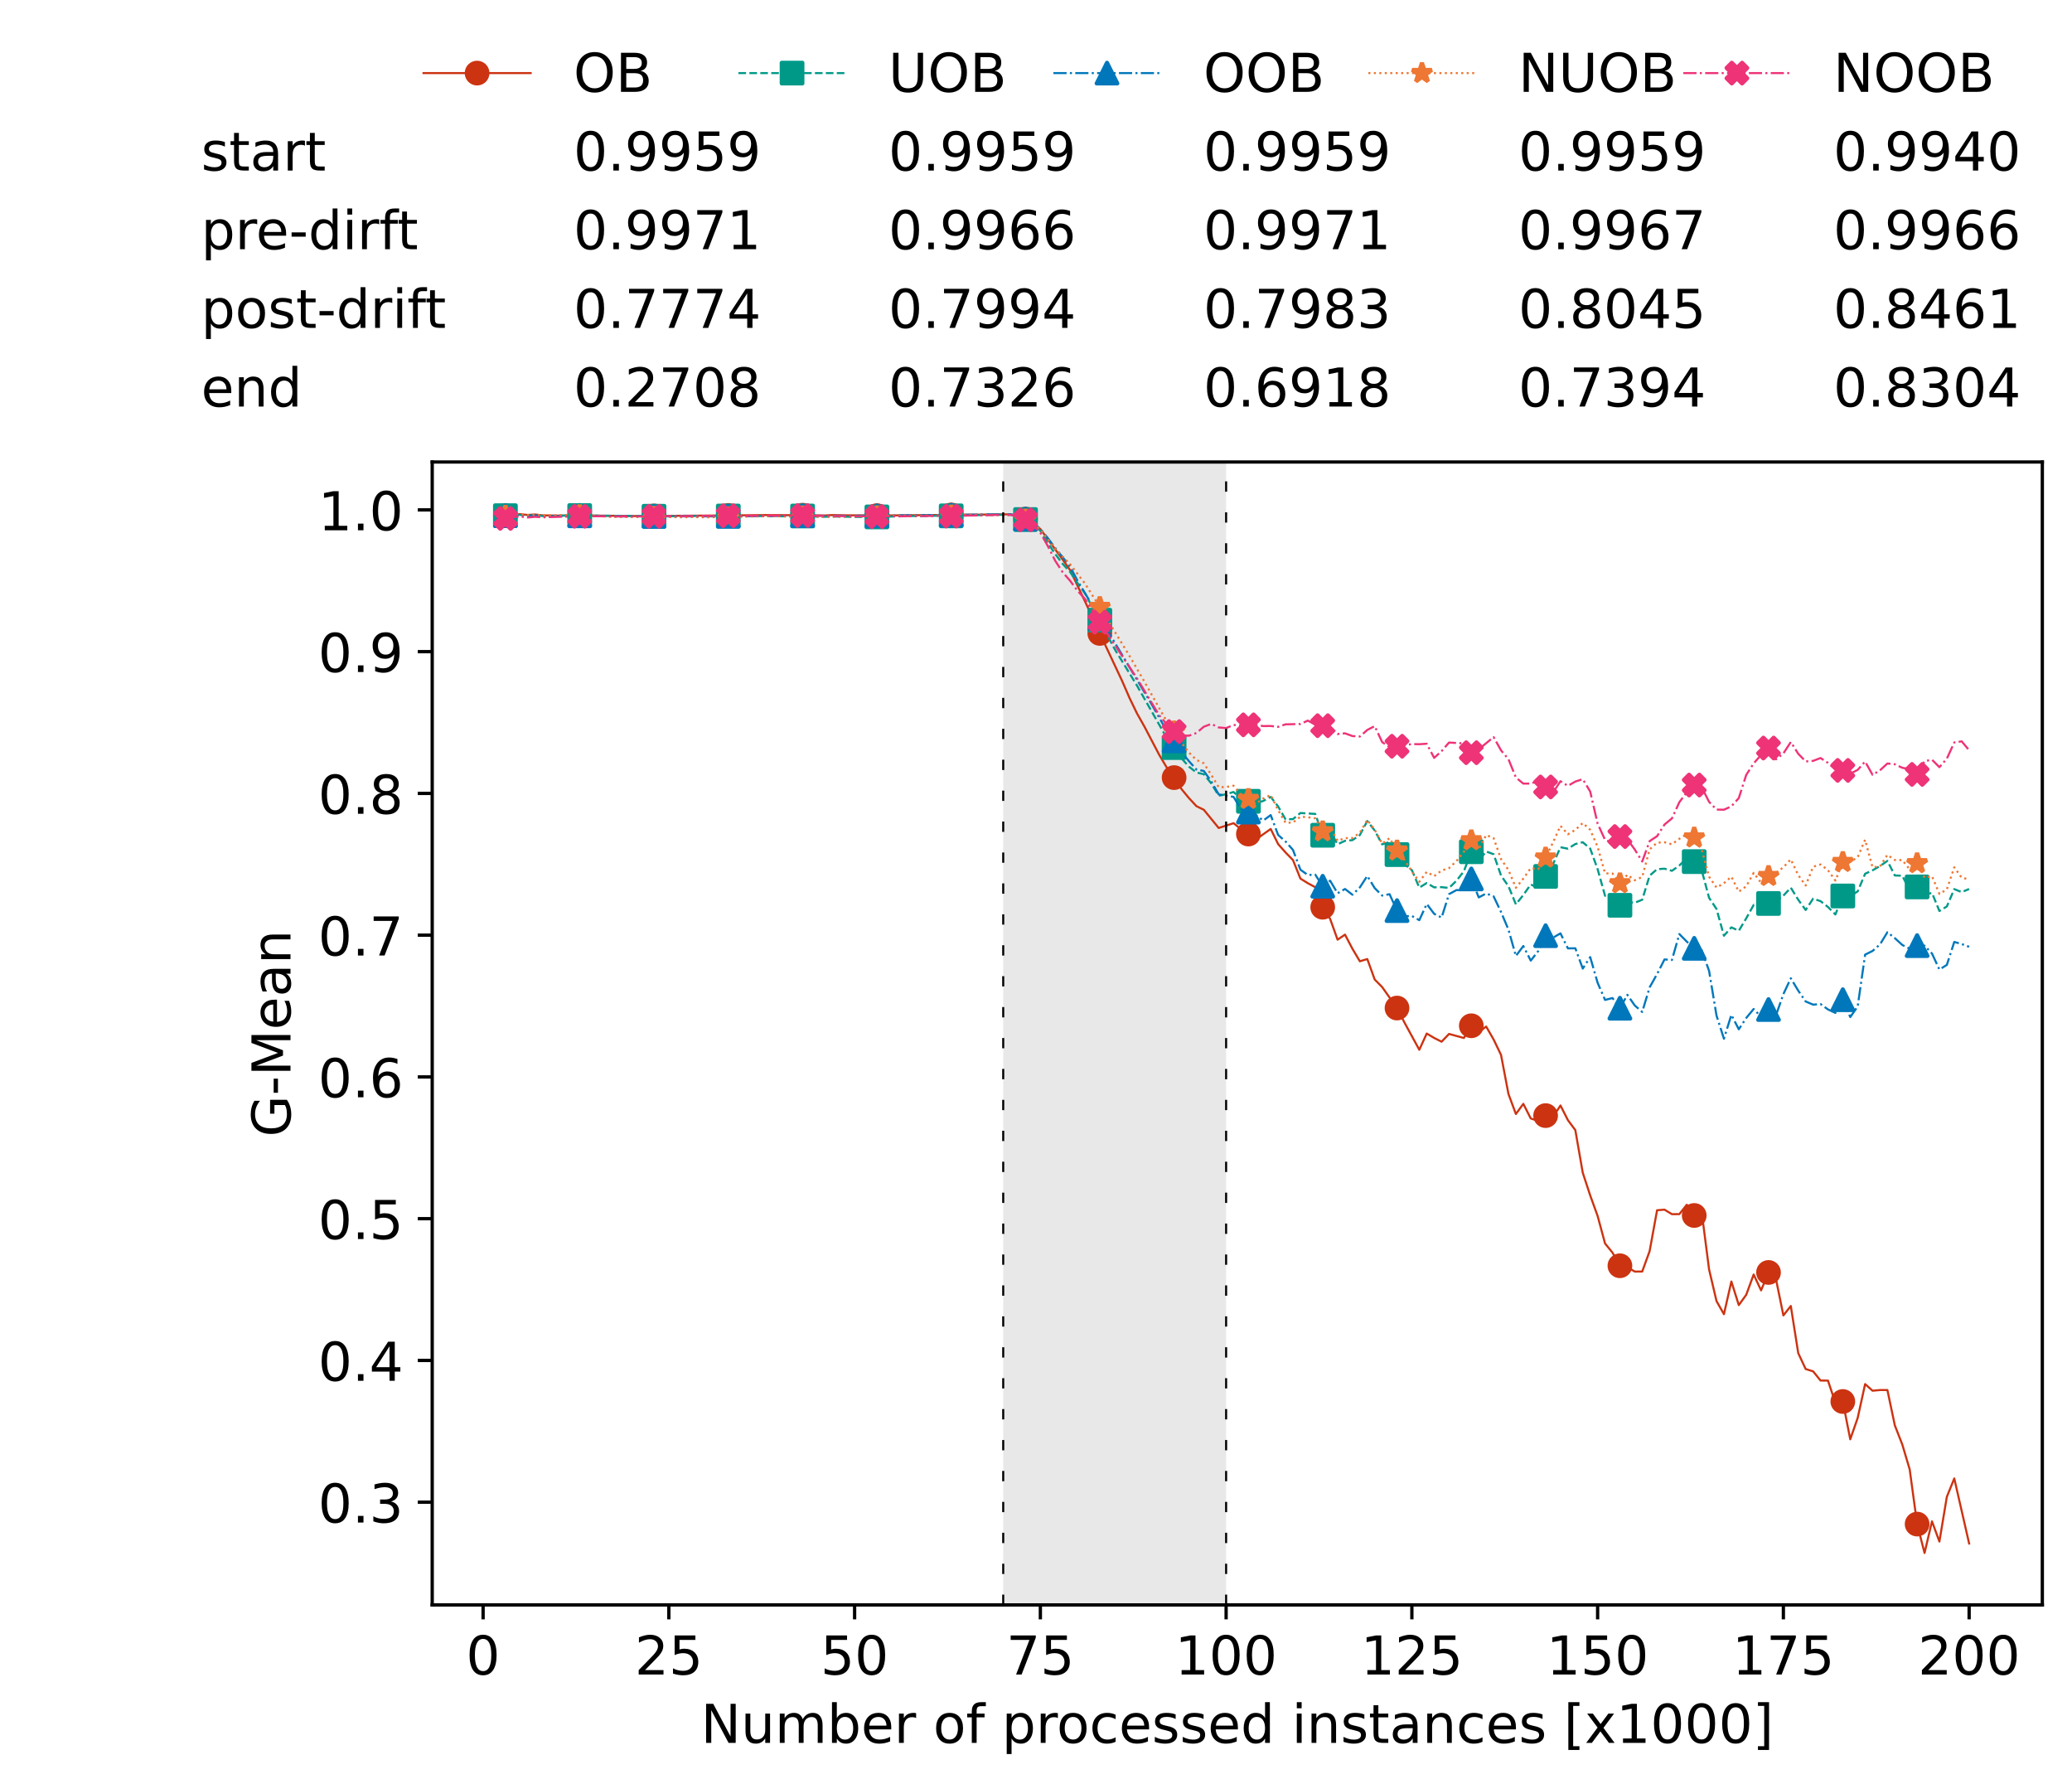 <?xml version="1.0" encoding="utf-8" standalone="no"?>
<!DOCTYPE svg PUBLIC "-//W3C//DTD SVG 1.1//EN"
  "http://www.w3.org/Graphics/SVG/1.1/DTD/svg11.dtd">
<!-- Created with matplotlib (https://matplotlib.org/) -->
<svg height="432.615pt" version="1.1" viewBox="0 0 502.65 432.615" width="502.65pt" xmlns="http://www.w3.org/2000/svg" xmlns:xlink="http://www.w3.org/1999/xlink">
 <defs>
  <style type="text/css">*{stroke-linecap:butt;stroke-linejoin:round;}</style>
 </defs>
 <g id="figure_1">
  <g id="patch_1">
   <path d="M 0 432.615 
L 502.65 432.615 
L 502.65 0 
L 0 0 
z
" style="fill:#ffffff;"/>
  </g>
  <g id="axes_1">
   <g id="patch_2">
    <path d="M 104.85 389.252 
L 495.45 389.252 
L 495.45 112.052 
L 104.85 112.052 
z
" style="fill:#ffffff;"/>
   </g>
   <g id="patch_3">
    <path clip-path="url(#pea72f40c16)" d="M 297.446 389.252 
L 297.446 112.052 
L 243.372 112.052 
L 243.372 389.252 
z
" style="fill:#d3d3d3;opacity:0.5;"/>
   </g>
   <g id="matplotlib.axis_1">
    <g id="xtick_1">
     <g id="line2d_1">
      <defs>
       <path d="M 0 0 
L 0 3.5 
" id="m6529f76ea3" style="stroke:#000000;stroke-width:0.8;"/>
      </defs>
      <g>
       <use style="stroke:#000000;stroke-width:0.8;" x="117.197" xlink:href="#m6529f76ea3" y="389.252"/>
      </g>
     </g>
     <g id="text_1">
      <!-- 0 -->
      <g transform="translate(113.061 406.13)scale(0.13 -0.13)">
       <defs>
        <path d="M 31.781 66.406 
Q 24.172 66.406 20.328 58.906 
Q 16.5 51.422 16.5 36.375 
Q 16.5 21.391 20.328 13.891 
Q 24.172 6.391 31.781 6.391 
Q 39.453 6.391 43.281 13.891 
Q 47.125 21.391 47.125 36.375 
Q 47.125 51.422 43.281 58.906 
Q 39.453 66.406 31.781 66.406 
z
M 31.781 74.219 
Q 44.047 74.219 50.516 64.516 
Q 56.984 54.828 56.984 36.375 
Q 56.984 17.969 50.516 8.266 
Q 44.047 -1.422 31.781 -1.422 
Q 19.531 -1.422 13.062 8.266 
Q 6.594 17.969 6.594 36.375 
Q 6.594 54.828 13.062 64.516 
Q 19.531 74.219 31.781 74.219 
z
" id="DejaVuSans-48"/>
       </defs>
       <use xlink:href="#DejaVuSans-48"/>
      </g>
     </g>
    </g>
    <g id="xtick_2">
     <g id="line2d_2">
      <g>
       <use style="stroke:#000000;stroke-width:0.8;" x="162.259" xlink:href="#m6529f76ea3" y="389.252"/>
      </g>
     </g>
     <g id="text_2">
      <!-- 25 -->
      <g transform="translate(153.988 406.13)scale(0.13 -0.13)">
       <defs>
        <path d="M 19.188 8.297 
L 53.609 8.297 
L 53.609 0 
L 7.328 0 
L 7.328 8.297 
Q 12.938 14.109 22.625 23.891 
Q 32.328 33.688 34.812 36.531 
Q 39.547 41.844 41.422 45.531 
Q 43.312 49.219 43.312 52.781 
Q 43.312 58.594 39.234 62.25 
Q 35.156 65.922 28.609 65.922 
Q 23.969 65.922 18.812 64.312 
Q 13.672 62.703 7.812 59.422 
L 7.812 69.391 
Q 13.766 71.781 18.938 73 
Q 24.125 74.219 28.422 74.219 
Q 39.75 74.219 46.484 68.547 
Q 53.219 62.891 53.219 53.422 
Q 53.219 48.922 51.531 44.891 
Q 49.859 40.875 45.406 35.406 
Q 44.188 33.984 37.641 27.219 
Q 31.109 20.453 19.188 8.297 
z
" id="DejaVuSans-50"/>
        <path d="M 10.797 72.906 
L 49.516 72.906 
L 49.516 64.594 
L 19.828 64.594 
L 19.828 46.734 
Q 21.969 47.469 24.109 47.828 
Q 26.266 48.188 28.422 48.188 
Q 40.625 48.188 47.75 41.5 
Q 54.891 34.812 54.891 23.391 
Q 54.891 11.625 47.562 5.094 
Q 40.234 -1.422 26.906 -1.422 
Q 22.312 -1.422 17.547 -0.641 
Q 12.797 0.141 7.719 1.703 
L 7.719 11.625 
Q 12.109 9.234 16.797 8.062 
Q 21.484 6.891 26.703 6.891 
Q 35.156 6.891 40.078 11.328 
Q 45.016 15.766 45.016 23.391 
Q 45.016 31 40.078 35.438 
Q 35.156 39.891 26.703 39.891 
Q 22.75 39.891 18.812 39.016 
Q 14.891 38.141 10.797 36.281 
z
" id="DejaVuSans-53"/>
       </defs>
       <use xlink:href="#DejaVuSans-50"/>
       <use x="63.623" xlink:href="#DejaVuSans-53"/>
      </g>
     </g>
    </g>
    <g id="xtick_3">
     <g id="line2d_3">
      <g>
       <use style="stroke:#000000;stroke-width:0.8;" x="207.322" xlink:href="#m6529f76ea3" y="389.252"/>
      </g>
     </g>
     <g id="text_3">
      <!-- 50 -->
      <g transform="translate(199.05 406.13)scale(0.13 -0.13)">
       <use xlink:href="#DejaVuSans-53"/>
       <use x="63.623" xlink:href="#DejaVuSans-48"/>
      </g>
     </g>
    </g>
    <g id="xtick_4">
     <g id="line2d_4">
      <g>
       <use style="stroke:#000000;stroke-width:0.8;" x="252.384" xlink:href="#m6529f76ea3" y="389.252"/>
      </g>
     </g>
     <g id="text_4">
      <!-- 75 -->
      <g transform="translate(244.113 406.13)scale(0.13 -0.13)">
       <defs>
        <path d="M 8.203 72.906 
L 55.078 72.906 
L 55.078 68.703 
L 28.609 0 
L 18.312 0 
L 43.219 64.594 
L 8.203 64.594 
z
" id="DejaVuSans-55"/>
       </defs>
       <use xlink:href="#DejaVuSans-55"/>
       <use x="63.623" xlink:href="#DejaVuSans-53"/>
      </g>
     </g>
    </g>
    <g id="xtick_5">
     <g id="line2d_5">
      <g>
       <use style="stroke:#000000;stroke-width:0.8;" x="297.446" xlink:href="#m6529f76ea3" y="389.252"/>
      </g>
     </g>
     <g id="text_5">
      <!-- 100 -->
      <g transform="translate(285.039 406.13)scale(0.13 -0.13)">
       <defs>
        <path d="M 12.406 8.297 
L 28.516 8.297 
L 28.516 63.922 
L 10.984 60.406 
L 10.984 69.391 
L 28.422 72.906 
L 38.281 72.906 
L 38.281 8.297 
L 54.391 8.297 
L 54.391 0 
L 12.406 0 
z
" id="DejaVuSans-49"/>
       </defs>
       <use xlink:href="#DejaVuSans-49"/>
       <use x="63.623" xlink:href="#DejaVuSans-48"/>
       <use x="127.246" xlink:href="#DejaVuSans-48"/>
      </g>
     </g>
    </g>
    <g id="xtick_6">
     <g id="line2d_6">
      <g>
       <use style="stroke:#000000;stroke-width:0.8;" x="342.509" xlink:href="#m6529f76ea3" y="389.252"/>
      </g>
     </g>
     <g id="text_6">
      <!-- 125 -->
      <g transform="translate(330.102 406.13)scale(0.13 -0.13)">
       <use xlink:href="#DejaVuSans-49"/>
       <use x="63.623" xlink:href="#DejaVuSans-50"/>
       <use x="127.246" xlink:href="#DejaVuSans-53"/>
      </g>
     </g>
    </g>
    <g id="xtick_7">
     <g id="line2d_7">
      <g>
       <use style="stroke:#000000;stroke-width:0.8;" x="387.571" xlink:href="#m6529f76ea3" y="389.252"/>
      </g>
     </g>
     <g id="text_7">
      <!-- 150 -->
      <g transform="translate(375.164 406.13)scale(0.13 -0.13)">
       <use xlink:href="#DejaVuSans-49"/>
       <use x="63.623" xlink:href="#DejaVuSans-53"/>
       <use x="127.246" xlink:href="#DejaVuSans-48"/>
      </g>
     </g>
    </g>
    <g id="xtick_8">
     <g id="line2d_8">
      <g>
       <use style="stroke:#000000;stroke-width:0.8;" x="432.633" xlink:href="#m6529f76ea3" y="389.252"/>
      </g>
     </g>
     <g id="text_8">
      <!-- 175 -->
      <g transform="translate(420.226 406.13)scale(0.13 -0.13)">
       <use xlink:href="#DejaVuSans-49"/>
       <use x="63.623" xlink:href="#DejaVuSans-55"/>
       <use x="127.246" xlink:href="#DejaVuSans-53"/>
      </g>
     </g>
    </g>
    <g id="xtick_9">
     <g id="line2d_9">
      <g>
       <use style="stroke:#000000;stroke-width:0.8;" x="477.695" xlink:href="#m6529f76ea3" y="389.252"/>
      </g>
     </g>
     <g id="text_9">
      <!-- 200 -->
      <g transform="translate(465.289 406.13)scale(0.13 -0.13)">
       <use xlink:href="#DejaVuSans-50"/>
       <use x="63.623" xlink:href="#DejaVuSans-48"/>
       <use x="127.246" xlink:href="#DejaVuSans-48"/>
      </g>
     </g>
    </g>
    <g id="text_10">
     <!-- Number of processed instances [x1000] -->
     <g transform="translate(170.025 422.711)scale(0.13 -0.13)">
      <defs>
       <path d="M 9.812 72.906 
L 23.094 72.906 
L 55.422 11.922 
L 55.422 72.906 
L 64.984 72.906 
L 64.984 0 
L 51.703 0 
L 19.391 60.984 
L 19.391 0 
L 9.812 0 
z
" id="DejaVuSans-78"/>
       <path d="M 8.5 21.578 
L 8.5 54.688 
L 17.484 54.688 
L 17.484 21.922 
Q 17.484 14.156 20.5 10.266 
Q 23.531 6.391 29.594 6.391 
Q 36.859 6.391 41.078 11.031 
Q 45.312 15.672 45.312 23.688 
L 45.312 54.688 
L 54.297 54.688 
L 54.297 0 
L 45.312 0 
L 45.312 8.406 
Q 42.047 3.422 37.719 1 
Q 33.406 -1.422 27.688 -1.422 
Q 18.266 -1.422 13.375 4.438 
Q 8.5 10.297 8.5 21.578 
z
M 31.109 56 
z
" id="DejaVuSans-117"/>
       <path d="M 52 44.188 
Q 55.375 50.25 60.062 53.125 
Q 64.75 56 71.094 56 
Q 79.641 56 84.281 50.016 
Q 88.922 44.047 88.922 33.016 
L 88.922 0 
L 79.891 0 
L 79.891 32.719 
Q 79.891 40.578 77.094 44.375 
Q 74.312 48.188 68.609 48.188 
Q 61.625 48.188 57.562 43.547 
Q 53.516 38.922 53.516 30.906 
L 53.516 0 
L 44.484 0 
L 44.484 32.719 
Q 44.484 40.625 41.703 44.406 
Q 38.922 48.188 33.109 48.188 
Q 26.219 48.188 22.156 43.531 
Q 18.109 38.875 18.109 30.906 
L 18.109 0 
L 9.078 0 
L 9.078 54.688 
L 18.109 54.688 
L 18.109 46.188 
Q 21.188 51.219 25.484 53.609 
Q 29.781 56 35.688 56 
Q 41.656 56 45.828 52.969 
Q 50 49.953 52 44.188 
z
" id="DejaVuSans-109"/>
       <path d="M 48.688 27.297 
Q 48.688 37.203 44.609 42.844 
Q 40.531 48.484 33.406 48.484 
Q 26.266 48.484 22.188 42.844 
Q 18.109 37.203 18.109 27.297 
Q 18.109 17.391 22.188 11.75 
Q 26.266 6.109 33.406 6.109 
Q 40.531 6.109 44.609 11.75 
Q 48.688 17.391 48.688 27.297 
z
M 18.109 46.391 
Q 20.953 51.266 25.266 53.625 
Q 29.594 56 35.594 56 
Q 45.562 56 51.781 48.094 
Q 58.016 40.188 58.016 27.297 
Q 58.016 14.406 51.781 6.484 
Q 45.562 -1.422 35.594 -1.422 
Q 29.594 -1.422 25.266 0.953 
Q 20.953 3.328 18.109 8.203 
L 18.109 0 
L 9.078 0 
L 9.078 75.984 
L 18.109 75.984 
z
" id="DejaVuSans-98"/>
       <path d="M 56.203 29.594 
L 56.203 25.203 
L 14.891 25.203 
Q 15.484 15.922 20.484 11.062 
Q 25.484 6.203 34.422 6.203 
Q 39.594 6.203 44.453 7.469 
Q 49.312 8.734 54.109 11.281 
L 54.109 2.781 
Q 49.266 0.734 44.188 -0.344 
Q 39.109 -1.422 33.891 -1.422 
Q 20.797 -1.422 13.156 6.188 
Q 5.516 13.812 5.516 26.812 
Q 5.516 40.234 12.766 48.109 
Q 20.016 56 32.328 56 
Q 43.359 56 49.781 48.891 
Q 56.203 41.797 56.203 29.594 
z
M 47.219 32.234 
Q 47.125 39.594 43.094 43.984 
Q 39.062 48.391 32.422 48.391 
Q 24.906 48.391 20.391 44.141 
Q 15.875 39.891 15.188 32.172 
z
" id="DejaVuSans-101"/>
       <path d="M 41.109 46.297 
Q 39.594 47.172 37.812 47.578 
Q 36.031 48 33.891 48 
Q 26.266 48 22.188 43.047 
Q 18.109 38.094 18.109 28.812 
L 18.109 0 
L 9.078 0 
L 9.078 54.688 
L 18.109 54.688 
L 18.109 46.188 
Q 20.953 51.172 25.484 53.578 
Q 30.031 56 36.531 56 
Q 37.453 56 38.578 55.875 
Q 39.703 55.766 41.062 55.516 
z
" id="DejaVuSans-114"/>
       <path id="DejaVuSans-32"/>
       <path d="M 30.609 48.391 
Q 23.391 48.391 19.188 42.75 
Q 14.984 37.109 14.984 27.297 
Q 14.984 17.484 19.156 11.844 
Q 23.344 6.203 30.609 6.203 
Q 37.797 6.203 41.984 11.859 
Q 46.188 17.531 46.188 27.297 
Q 46.188 37.016 41.984 42.703 
Q 37.797 48.391 30.609 48.391 
z
M 30.609 56 
Q 42.328 56 49.016 48.375 
Q 55.719 40.766 55.719 27.297 
Q 55.719 13.875 49.016 6.219 
Q 42.328 -1.422 30.609 -1.422 
Q 18.844 -1.422 12.172 6.219 
Q 5.516 13.875 5.516 27.297 
Q 5.516 40.766 12.172 48.375 
Q 18.844 56 30.609 56 
z
" id="DejaVuSans-111"/>
       <path d="M 37.109 75.984 
L 37.109 68.5 
L 28.516 68.5 
Q 23.688 68.5 21.797 66.547 
Q 19.922 64.594 19.922 59.516 
L 19.922 54.688 
L 34.719 54.688 
L 34.719 47.703 
L 19.922 47.703 
L 19.922 0 
L 10.891 0 
L 10.891 47.703 
L 2.297 47.703 
L 2.297 54.688 
L 10.891 54.688 
L 10.891 58.5 
Q 10.891 67.625 15.141 71.797 
Q 19.391 75.984 28.609 75.984 
z
" id="DejaVuSans-102"/>
       <path d="M 18.109 8.203 
L 18.109 -20.797 
L 9.078 -20.797 
L 9.078 54.688 
L 18.109 54.688 
L 18.109 46.391 
Q 20.953 51.266 25.266 53.625 
Q 29.594 56 35.594 56 
Q 45.562 56 51.781 48.094 
Q 58.016 40.188 58.016 27.297 
Q 58.016 14.406 51.781 6.484 
Q 45.562 -1.422 35.594 -1.422 
Q 29.594 -1.422 25.266 0.953 
Q 20.953 3.328 18.109 8.203 
z
M 48.688 27.297 
Q 48.688 37.203 44.609 42.844 
Q 40.531 48.484 33.406 48.484 
Q 26.266 48.484 22.188 42.844 
Q 18.109 37.203 18.109 27.297 
Q 18.109 17.391 22.188 11.75 
Q 26.266 6.109 33.406 6.109 
Q 40.531 6.109 44.609 11.75 
Q 48.688 17.391 48.688 27.297 
z
" id="DejaVuSans-112"/>
       <path d="M 48.781 52.594 
L 48.781 44.188 
Q 44.969 46.297 41.141 47.344 
Q 37.312 48.391 33.406 48.391 
Q 24.656 48.391 19.812 42.844 
Q 14.984 37.312 14.984 27.297 
Q 14.984 17.281 19.812 11.734 
Q 24.656 6.203 33.406 6.203 
Q 37.312 6.203 41.141 7.25 
Q 44.969 8.297 48.781 10.406 
L 48.781 2.094 
Q 45.016 0.344 40.984 -0.531 
Q 36.969 -1.422 32.422 -1.422 
Q 20.062 -1.422 12.781 6.344 
Q 5.516 14.109 5.516 27.297 
Q 5.516 40.672 12.859 48.328 
Q 20.219 56 33.016 56 
Q 37.156 56 41.109 55.141 
Q 45.062 54.297 48.781 52.594 
z
" id="DejaVuSans-99"/>
       <path d="M 44.281 53.078 
L 44.281 44.578 
Q 40.484 46.531 36.375 47.5 
Q 32.281 48.484 27.875 48.484 
Q 21.188 48.484 17.844 46.438 
Q 14.5 44.391 14.5 40.281 
Q 14.5 37.156 16.891 35.375 
Q 19.281 33.594 26.516 31.984 
L 29.594 31.297 
Q 39.156 29.25 43.188 25.516 
Q 47.219 21.781 47.219 15.094 
Q 47.219 7.469 41.188 3.016 
Q 35.156 -1.422 24.609 -1.422 
Q 20.219 -1.422 15.453 -0.562 
Q 10.688 0.297 5.422 2 
L 5.422 11.281 
Q 10.406 8.688 15.234 7.391 
Q 20.062 6.109 24.812 6.109 
Q 31.156 6.109 34.562 8.281 
Q 37.984 10.453 37.984 14.406 
Q 37.984 18.062 35.516 20.016 
Q 33.062 21.969 24.703 23.781 
L 21.578 24.516 
Q 13.234 26.266 9.516 29.906 
Q 5.812 33.547 5.812 39.891 
Q 5.812 47.609 11.281 51.797 
Q 16.75 56 26.812 56 
Q 31.781 56 36.172 55.266 
Q 40.578 54.547 44.281 53.078 
z
" id="DejaVuSans-115"/>
       <path d="M 45.406 46.391 
L 45.406 75.984 
L 54.391 75.984 
L 54.391 0 
L 45.406 0 
L 45.406 8.203 
Q 42.578 3.328 38.25 0.953 
Q 33.938 -1.422 27.875 -1.422 
Q 17.969 -1.422 11.734 6.484 
Q 5.516 14.406 5.516 27.297 
Q 5.516 40.188 11.734 48.094 
Q 17.969 56 27.875 56 
Q 33.938 56 38.25 53.625 
Q 42.578 51.266 45.406 46.391 
z
M 14.797 27.297 
Q 14.797 17.391 18.875 11.75 
Q 22.953 6.109 30.078 6.109 
Q 37.203 6.109 41.297 11.75 
Q 45.406 17.391 45.406 27.297 
Q 45.406 37.203 41.297 42.844 
Q 37.203 48.484 30.078 48.484 
Q 22.953 48.484 18.875 42.844 
Q 14.797 37.203 14.797 27.297 
z
" id="DejaVuSans-100"/>
       <path d="M 9.422 54.688 
L 18.406 54.688 
L 18.406 0 
L 9.422 0 
z
M 9.422 75.984 
L 18.406 75.984 
L 18.406 64.594 
L 9.422 64.594 
z
" id="DejaVuSans-105"/>
       <path d="M 54.891 33.016 
L 54.891 0 
L 45.906 0 
L 45.906 32.719 
Q 45.906 40.484 42.875 44.328 
Q 39.844 48.188 33.797 48.188 
Q 26.516 48.188 22.312 43.547 
Q 18.109 38.922 18.109 30.906 
L 18.109 0 
L 9.078 0 
L 9.078 54.688 
L 18.109 54.688 
L 18.109 46.188 
Q 21.344 51.125 25.703 53.562 
Q 30.078 56 35.797 56 
Q 45.219 56 50.047 50.172 
Q 54.891 44.344 54.891 33.016 
z
" id="DejaVuSans-110"/>
       <path d="M 18.312 70.219 
L 18.312 54.688 
L 36.812 54.688 
L 36.812 47.703 
L 18.312 47.703 
L 18.312 18.016 
Q 18.312 11.328 20.141 9.422 
Q 21.969 7.516 27.594 7.516 
L 36.812 7.516 
L 36.812 0 
L 27.594 0 
Q 17.188 0 13.234 3.875 
Q 9.281 7.766 9.281 18.016 
L 9.281 47.703 
L 2.688 47.703 
L 2.688 54.688 
L 9.281 54.688 
L 9.281 70.219 
z
" id="DejaVuSans-116"/>
       <path d="M 34.281 27.484 
Q 23.391 27.484 19.188 25 
Q 14.984 22.516 14.984 16.5 
Q 14.984 11.719 18.141 8.906 
Q 21.297 6.109 26.703 6.109 
Q 34.188 6.109 38.703 11.406 
Q 43.219 16.703 43.219 25.484 
L 43.219 27.484 
z
M 52.203 31.203 
L 52.203 0 
L 43.219 0 
L 43.219 8.297 
Q 40.141 3.328 35.547 0.953 
Q 30.953 -1.422 24.312 -1.422 
Q 15.922 -1.422 10.953 3.297 
Q 6 8.016 6 15.922 
Q 6 25.141 12.172 29.828 
Q 18.359 34.516 30.609 34.516 
L 43.219 34.516 
L 43.219 35.406 
Q 43.219 41.609 39.141 45 
Q 35.062 48.391 27.688 48.391 
Q 23 48.391 18.547 47.266 
Q 14.109 46.141 10.016 43.891 
L 10.016 52.203 
Q 14.938 54.109 19.578 55.047 
Q 24.219 56 28.609 56 
Q 40.484 56 46.344 49.844 
Q 52.203 43.703 52.203 31.203 
z
" id="DejaVuSans-97"/>
       <path d="M 8.594 75.984 
L 29.297 75.984 
L 29.297 69 
L 17.578 69 
L 17.578 -6.203 
L 29.297 -6.203 
L 29.297 -13.188 
L 8.594 -13.188 
z
" id="DejaVuSans-91"/>
       <path d="M 54.891 54.688 
L 35.109 28.078 
L 55.906 0 
L 45.312 0 
L 29.391 21.484 
L 13.484 0 
L 2.875 0 
L 24.125 28.609 
L 4.688 54.688 
L 15.281 54.688 
L 29.781 35.203 
L 44.281 54.688 
z
" id="DejaVuSans-120"/>
       <path d="M 30.422 75.984 
L 30.422 -13.188 
L 9.719 -13.188 
L 9.719 -6.203 
L 21.391 -6.203 
L 21.391 69 
L 9.719 69 
L 9.719 75.984 
z
" id="DejaVuSans-93"/>
      </defs>
      <use xlink:href="#DejaVuSans-78"/>
      <use x="74.805" xlink:href="#DejaVuSans-117"/>
      <use x="138.184" xlink:href="#DejaVuSans-109"/>
      <use x="235.596" xlink:href="#DejaVuSans-98"/>
      <use x="299.072" xlink:href="#DejaVuSans-101"/>
      <use x="360.596" xlink:href="#DejaVuSans-114"/>
      <use x="401.709" xlink:href="#DejaVuSans-32"/>
      <use x="433.496" xlink:href="#DejaVuSans-111"/>
      <use x="494.678" xlink:href="#DejaVuSans-102"/>
      <use x="529.883" xlink:href="#DejaVuSans-32"/>
      <use x="561.67" xlink:href="#DejaVuSans-112"/>
      <use x="625.146" xlink:href="#DejaVuSans-114"/>
      <use x="664.01" xlink:href="#DejaVuSans-111"/>
      <use x="725.191" xlink:href="#DejaVuSans-99"/>
      <use x="780.172" xlink:href="#DejaVuSans-101"/>
      <use x="841.695" xlink:href="#DejaVuSans-115"/>
      <use x="893.795" xlink:href="#DejaVuSans-115"/>
      <use x="945.895" xlink:href="#DejaVuSans-101"/>
      <use x="1007.418" xlink:href="#DejaVuSans-100"/>
      <use x="1070.895" xlink:href="#DejaVuSans-32"/>
      <use x="1102.682" xlink:href="#DejaVuSans-105"/>
      <use x="1130.465" xlink:href="#DejaVuSans-110"/>
      <use x="1193.844" xlink:href="#DejaVuSans-115"/>
      <use x="1245.943" xlink:href="#DejaVuSans-116"/>
      <use x="1285.152" xlink:href="#DejaVuSans-97"/>
      <use x="1346.432" xlink:href="#DejaVuSans-110"/>
      <use x="1409.811" xlink:href="#DejaVuSans-99"/>
      <use x="1464.791" xlink:href="#DejaVuSans-101"/>
      <use x="1526.314" xlink:href="#DejaVuSans-115"/>
      <use x="1578.414" xlink:href="#DejaVuSans-32"/>
      <use x="1610.201" xlink:href="#DejaVuSans-91"/>
      <use x="1649.215" xlink:href="#DejaVuSans-120"/>
      <use x="1708.395" xlink:href="#DejaVuSans-49"/>
      <use x="1772.018" xlink:href="#DejaVuSans-48"/>
      <use x="1835.641" xlink:href="#DejaVuSans-48"/>
      <use x="1899.264" xlink:href="#DejaVuSans-48"/>
      <use x="1962.887" xlink:href="#DejaVuSans-93"/>
     </g>
    </g>
   </g>
   <g id="matplotlib.axis_2">
    <g id="ytick_1">
     <g id="line2d_10">
      <defs>
       <path d="M 0 0 
L -3.5 0 
" id="m6961e62dfd" style="stroke:#000000;stroke-width:0.8;"/>
      </defs>
      <g>
       <use style="stroke:#000000;stroke-width:0.8;" x="104.85" xlink:href="#m6961e62dfd" y="364.33"/>
      </g>
     </g>
     <g id="text_11">
      <!-- 0.3 -->
      <g transform="translate(77.176 369.269)scale(0.13 -0.13)">
       <defs>
        <path d="M 10.688 12.406 
L 21 12.406 
L 21 0 
L 10.688 0 
z
" id="DejaVuSans-46"/>
        <path d="M 40.578 39.312 
Q 47.656 37.797 51.625 33 
Q 55.609 28.219 55.609 21.188 
Q 55.609 10.406 48.188 4.484 
Q 40.766 -1.422 27.094 -1.422 
Q 22.516 -1.422 17.656 -0.516 
Q 12.797 0.391 7.625 2.203 
L 7.625 11.719 
Q 11.719 9.328 16.594 8.109 
Q 21.484 6.891 26.812 6.891 
Q 36.078 6.891 40.938 10.547 
Q 45.797 14.203 45.797 21.188 
Q 45.797 27.641 41.281 31.266 
Q 36.766 34.906 28.719 34.906 
L 20.219 34.906 
L 20.219 43.016 
L 29.109 43.016 
Q 36.375 43.016 40.234 45.922 
Q 44.094 48.828 44.094 54.297 
Q 44.094 59.906 40.109 62.906 
Q 36.141 65.922 28.719 65.922 
Q 24.656 65.922 20.016 65.031 
Q 15.375 64.156 9.812 62.312 
L 9.812 71.094 
Q 15.438 72.656 20.344 73.438 
Q 25.25 74.219 29.594 74.219 
Q 40.828 74.219 47.359 69.109 
Q 53.906 64.016 53.906 55.328 
Q 53.906 49.266 50.438 45.094 
Q 46.969 40.922 40.578 39.312 
z
" id="DejaVuSans-51"/>
       </defs>
       <use xlink:href="#DejaVuSans-48"/>
       <use x="63.623" xlink:href="#DejaVuSans-46"/>
       <use x="95.41" xlink:href="#DejaVuSans-51"/>
      </g>
     </g>
    </g>
    <g id="ytick_2">
     <g id="line2d_11">
      <g>
       <use style="stroke:#000000;stroke-width:0.8;" x="104.85" xlink:href="#m6961e62dfd" y="329.95"/>
      </g>
     </g>
     <g id="text_12">
      <!-- 0.4 -->
      <g transform="translate(77.176 334.889)scale(0.13 -0.13)">
       <defs>
        <path d="M 37.797 64.312 
L 12.891 25.391 
L 37.797 25.391 
z
M 35.203 72.906 
L 47.609 72.906 
L 47.609 25.391 
L 58.016 25.391 
L 58.016 17.188 
L 47.609 17.188 
L 47.609 0 
L 37.797 0 
L 37.797 17.188 
L 4.891 17.188 
L 4.891 26.703 
z
" id="DejaVuSans-52"/>
       </defs>
       <use xlink:href="#DejaVuSans-48"/>
       <use x="63.623" xlink:href="#DejaVuSans-46"/>
       <use x="95.41" xlink:href="#DejaVuSans-52"/>
      </g>
     </g>
    </g>
    <g id="ytick_3">
     <g id="line2d_12">
      <g>
       <use style="stroke:#000000;stroke-width:0.8;" x="104.85" xlink:href="#m6961e62dfd" y="295.57"/>
      </g>
     </g>
     <g id="text_13">
      <!-- 0.5 -->
      <g transform="translate(77.176 300.509)scale(0.13 -0.13)">
       <use xlink:href="#DejaVuSans-48"/>
       <use x="63.623" xlink:href="#DejaVuSans-46"/>
       <use x="95.41" xlink:href="#DejaVuSans-53"/>
      </g>
     </g>
    </g>
    <g id="ytick_4">
     <g id="line2d_13">
      <g>
       <use style="stroke:#000000;stroke-width:0.8;" x="104.85" xlink:href="#m6961e62dfd" y="261.189"/>
      </g>
     </g>
     <g id="text_14">
      <!-- 0.6 -->
      <g transform="translate(77.176 266.128)scale(0.13 -0.13)">
       <defs>
        <path d="M 33.016 40.375 
Q 26.375 40.375 22.484 35.828 
Q 18.609 31.297 18.609 23.391 
Q 18.609 15.531 22.484 10.953 
Q 26.375 6.391 33.016 6.391 
Q 39.656 6.391 43.531 10.953 
Q 47.406 15.531 47.406 23.391 
Q 47.406 31.297 43.531 35.828 
Q 39.656 40.375 33.016 40.375 
z
M 52.594 71.297 
L 52.594 62.312 
Q 48.875 64.062 45.094 64.984 
Q 41.312 65.922 37.594 65.922 
Q 27.828 65.922 22.672 59.328 
Q 17.531 52.734 16.797 39.406 
Q 19.672 43.656 24.016 45.922 
Q 28.375 48.188 33.594 48.188 
Q 44.578 48.188 50.953 41.516 
Q 57.328 34.859 57.328 23.391 
Q 57.328 12.156 50.688 5.359 
Q 44.047 -1.422 33.016 -1.422 
Q 20.359 -1.422 13.672 8.266 
Q 6.984 17.969 6.984 36.375 
Q 6.984 53.656 15.188 63.938 
Q 23.391 74.219 37.203 74.219 
Q 40.922 74.219 44.703 73.484 
Q 48.484 72.75 52.594 71.297 
z
" id="DejaVuSans-54"/>
       </defs>
       <use xlink:href="#DejaVuSans-48"/>
       <use x="63.623" xlink:href="#DejaVuSans-46"/>
       <use x="95.41" xlink:href="#DejaVuSans-54"/>
      </g>
     </g>
    </g>
    <g id="ytick_5">
     <g id="line2d_14">
      <g>
       <use style="stroke:#000000;stroke-width:0.8;" x="104.85" xlink:href="#m6961e62dfd" y="226.809"/>
      </g>
     </g>
     <g id="text_15">
      <!-- 0.7 -->
      <g transform="translate(77.176 231.748)scale(0.13 -0.13)">
       <use xlink:href="#DejaVuSans-48"/>
       <use x="63.623" xlink:href="#DejaVuSans-46"/>
       <use x="95.41" xlink:href="#DejaVuSans-55"/>
      </g>
     </g>
    </g>
    <g id="ytick_6">
     <g id="line2d_15">
      <g>
       <use style="stroke:#000000;stroke-width:0.8;" x="104.85" xlink:href="#m6961e62dfd" y="192.429"/>
      </g>
     </g>
     <g id="text_16">
      <!-- 0.8 -->
      <g transform="translate(77.176 197.368)scale(0.13 -0.13)">
       <defs>
        <path d="M 31.781 34.625 
Q 24.75 34.625 20.719 30.859 
Q 16.703 27.094 16.703 20.516 
Q 16.703 13.922 20.719 10.156 
Q 24.75 6.391 31.781 6.391 
Q 38.812 6.391 42.859 10.172 
Q 46.922 13.969 46.922 20.516 
Q 46.922 27.094 42.891 30.859 
Q 38.875 34.625 31.781 34.625 
z
M 21.922 38.812 
Q 15.578 40.375 12.031 44.719 
Q 8.5 49.078 8.5 55.328 
Q 8.5 64.062 14.719 69.141 
Q 20.953 74.219 31.781 74.219 
Q 42.672 74.219 48.875 69.141 
Q 55.078 64.062 55.078 55.328 
Q 55.078 49.078 51.531 44.719 
Q 48 40.375 41.703 38.812 
Q 48.828 37.156 52.797 32.312 
Q 56.781 27.484 56.781 20.516 
Q 56.781 9.906 50.312 4.234 
Q 43.844 -1.422 31.781 -1.422 
Q 19.734 -1.422 13.25 4.234 
Q 6.781 9.906 6.781 20.516 
Q 6.781 27.484 10.781 32.312 
Q 14.797 37.156 21.922 38.812 
z
M 18.312 54.391 
Q 18.312 48.734 21.844 45.562 
Q 25.391 42.391 31.781 42.391 
Q 38.141 42.391 41.719 45.562 
Q 45.312 48.734 45.312 54.391 
Q 45.312 60.062 41.719 63.234 
Q 38.141 66.406 31.781 66.406 
Q 25.391 66.406 21.844 63.234 
Q 18.312 60.062 18.312 54.391 
z
" id="DejaVuSans-56"/>
       </defs>
       <use xlink:href="#DejaVuSans-48"/>
       <use x="63.623" xlink:href="#DejaVuSans-46"/>
       <use x="95.41" xlink:href="#DejaVuSans-56"/>
      </g>
     </g>
    </g>
    <g id="ytick_7">
     <g id="line2d_16">
      <g>
       <use style="stroke:#000000;stroke-width:0.8;" x="104.85" xlink:href="#m6961e62dfd" y="158.049"/>
      </g>
     </g>
     <g id="text_17">
      <!-- 0.9 -->
      <g transform="translate(77.176 162.988)scale(0.13 -0.13)">
       <defs>
        <path d="M 10.984 1.516 
L 10.984 10.5 
Q 14.703 8.734 18.5 7.812 
Q 22.312 6.891 25.984 6.891 
Q 35.75 6.891 40.891 13.453 
Q 46.047 20.016 46.781 33.406 
Q 43.953 29.203 39.594 26.953 
Q 35.25 24.703 29.984 24.703 
Q 19.047 24.703 12.672 31.312 
Q 6.297 37.938 6.297 49.422 
Q 6.297 60.641 12.938 67.422 
Q 19.578 74.219 30.609 74.219 
Q 43.266 74.219 49.922 64.516 
Q 56.594 54.828 56.594 36.375 
Q 56.594 19.141 48.406 8.859 
Q 40.234 -1.422 26.422 -1.422 
Q 22.703 -1.422 18.891 -0.688 
Q 15.094 0.047 10.984 1.516 
z
M 30.609 32.422 
Q 37.25 32.422 41.125 36.953 
Q 45.016 41.5 45.016 49.422 
Q 45.016 57.281 41.125 61.844 
Q 37.25 66.406 30.609 66.406 
Q 23.969 66.406 20.094 61.844 
Q 16.219 57.281 16.219 49.422 
Q 16.219 41.5 20.094 36.953 
Q 23.969 32.422 30.609 32.422 
z
" id="DejaVuSans-57"/>
       </defs>
       <use xlink:href="#DejaVuSans-48"/>
       <use x="63.623" xlink:href="#DejaVuSans-46"/>
       <use x="95.41" xlink:href="#DejaVuSans-57"/>
      </g>
     </g>
    </g>
    <g id="ytick_8">
     <g id="line2d_17">
      <g>
       <use style="stroke:#000000;stroke-width:0.8;" x="104.85" xlink:href="#m6961e62dfd" y="123.669"/>
      </g>
     </g>
     <g id="text_18">
      <!-- 1.0 -->
      <g transform="translate(77.176 128.608)scale(0.13 -0.13)">
       <use xlink:href="#DejaVuSans-49"/>
       <use x="63.623" xlink:href="#DejaVuSans-46"/>
       <use x="95.41" xlink:href="#DejaVuSans-48"/>
      </g>
     </g>
    </g>
    <g id="text_19">
     <!-- G-Mean -->
     <g transform="translate(70.472 275.744)rotate(-90)scale(0.13 -0.13)">
      <defs>
       <path d="M 59.516 10.406 
L 59.516 29.984 
L 43.406 29.984 
L 43.406 38.094 
L 69.281 38.094 
L 69.281 6.781 
Q 63.578 2.734 56.688 0.656 
Q 49.812 -1.422 42 -1.422 
Q 24.906 -1.422 15.25 8.562 
Q 5.609 18.562 5.609 36.375 
Q 5.609 54.25 15.25 64.234 
Q 24.906 74.219 42 74.219 
Q 49.125 74.219 55.547 72.453 
Q 61.969 70.703 67.391 67.281 
L 67.391 56.781 
Q 61.922 61.422 55.766 63.766 
Q 49.609 66.109 42.828 66.109 
Q 29.438 66.109 22.719 58.641 
Q 16.016 51.172 16.016 36.375 
Q 16.016 21.625 22.719 14.156 
Q 29.438 6.688 42.828 6.688 
Q 48.047 6.688 52.141 7.594 
Q 56.25 8.5 59.516 10.406 
z
" id="DejaVuSans-71"/>
       <path d="M 4.891 31.391 
L 31.203 31.391 
L 31.203 23.391 
L 4.891 23.391 
z
" id="DejaVuSans-45"/>
       <path d="M 9.812 72.906 
L 24.516 72.906 
L 43.109 23.297 
L 61.812 72.906 
L 76.516 72.906 
L 76.516 0 
L 66.891 0 
L 66.891 64.016 
L 48.094 14.016 
L 38.188 14.016 
L 19.391 64.016 
L 19.391 0 
L 9.812 0 
z
" id="DejaVuSans-77"/>
      </defs>
      <use xlink:href="#DejaVuSans-71"/>
      <use x="77.49" xlink:href="#DejaVuSans-45"/>
      <use x="113.574" xlink:href="#DejaVuSans-77"/>
      <use x="199.854" xlink:href="#DejaVuSans-101"/>
      <use x="261.377" xlink:href="#DejaVuSans-97"/>
      <use x="322.656" xlink:href="#DejaVuSans-110"/>
     </g>
    </g>
   </g>
   <g id="line2d_18"/>
   <g id="line2d_19"/>
   <g id="line2d_20"/>
   <g id="line2d_21"/>
   <g id="line2d_22"/>
   <g id="line2d_23">
    <path clip-path="url(#pea72f40c16)" d="M 122.605 125.072 
L 124.407 124.715 
L 126.21 124.712 
L 128.012 124.895 
L 129.815 124.783 
L 131.617 124.994 
L 135.222 125.049 
L 140.629 125.01 
L 155.049 125.169 
L 180.284 124.978 
L 185.692 124.923 
L 196.507 124.971 
L 200.112 125.023 
L 201.914 124.918 
L 205.519 124.986 
L 216.334 125.006 
L 245.174 124.737 
L 246.976 125.202 
L 248.779 125.89 
L 250.581 126.933 
L 252.384 128.312 
L 257.791 135.717 
L 259.594 138.259 
L 263.199 145.827 
L 266.804 153.626 
L 272.211 165.137 
L 274.014 169.282 
L 275.816 173.01 
L 277.619 176.206 
L 281.224 183.083 
L 283.026 186.127 
L 284.829 188.597 
L 286.631 191.386 
L 288.434 193.569 
L 290.236 195.511 
L 292.039 196.403 
L 295.644 200.816 
L 299.249 199.651 
L 301.051 201.107 
L 302.854 202.286 
L 304.656 203.61 
L 308.261 201.051 
L 310.064 204.718 
L 311.866 206.754 
L 313.669 208.607 
L 315.471 213.091 
L 317.274 214.211 
L 319.076 215.179 
L 320.879 220.036 
L 322.681 222.856 
L 324.484 227.903 
L 326.286 226.679 
L 328.089 230.112 
L 329.891 233.143 
L 331.694 232.601 
L 333.496 237.577 
L 335.299 239.394 
L 338.904 244.486 
L 340.706 247.991 
L 344.311 254.605 
L 346.114 250.667 
L 347.916 251.735 
L 349.719 252.646 
L 351.521 250.765 
L 355.126 251.747 
L 356.928 248.783 
L 358.731 250.326 
L 360.533 248.974 
L 362.336 252.11 
L 364.138 255.853 
L 365.941 265.335 
L 367.743 270.186 
L 369.546 267.72 
L 371.348 271.265 
L 373.151 271.865 
L 374.953 270.571 
L 376.756 270.89 
L 378.558 268.119 
L 380.361 271.67 
L 382.163 274.096 
L 383.966 284.436 
L 385.768 289.929 
L 387.571 294.908 
L 389.373 301.595 
L 391.176 303.802 
L 392.978 306.991 
L 394.781 307.345 
L 396.583 308.399 
L 398.386 308.394 
L 400.188 303.435 
L 401.991 293.53 
L 403.793 293.38 
L 405.596 294.476 
L 407.398 294.468 
L 409.201 292.189 
L 411.003 294.794 
L 412.806 293.874 
L 414.608 307.881 
L 416.411 315.55 
L 418.213 318.737 
L 420.016 310.808 
L 421.818 316.529 
L 423.621 314.027 
L 425.423 309.112 
L 427.226 312.958 
L 429.028 308.614 
L 430.831 310.19 
L 432.633 319.035 
L 434.436 316.747 
L 436.238 328.184 
L 438.041 332.035 
L 439.843 332.596 
L 441.646 334.826 
L 443.448 334.839 
L 445.251 340.248 
L 447.053 339.911 
L 448.856 349.076 
L 450.658 343.911 
L 452.461 335.687 
L 454.263 337.296 
L 456.066 337.134 
L 457.868 337.134 
L 459.671 345.707 
L 461.473 350.32 
L 463.276 356.38 
L 465.078 369.641 
L 466.881 376.652 
L 468.683 368.98 
L 470.485 373.878 
L 472.288 363.028 
L 474.09 358.576 
L 477.695 374.355 
L 477.695 374.355 
" style="fill:none;stroke:#cc3311;stroke-linecap:square;stroke-width:0.5;"/>
    <defs>
     <path d="M 0 2.5 
C 0.663 2.5 1.299 2.237 1.768 1.768 
C 2.237 1.299 2.5 0.663 2.5 0 
C 2.5 -0.663 2.237 -1.299 1.768 -1.768 
C 1.299 -2.237 0.663 -2.5 0 -2.5 
C -0.663 -2.5 -1.299 -2.237 -1.768 -1.768 
C -2.237 -1.299 -2.5 -0.663 -2.5 0 
C -2.5 0.663 -2.237 1.299 -1.768 1.768 
C -1.299 2.237 -0.663 2.5 0 2.5 
z
" id="m8f4745d9db" style="stroke:#cc3311;"/>
    </defs>
    <g clip-path="url(#pea72f40c16)">
     <use style="fill:#cc3311;stroke:#cc3311;" x="122.605" xlink:href="#m8f4745d9db" y="125.072"/>
     <use style="fill:#cc3311;stroke:#cc3311;" x="140.629" xlink:href="#m8f4745d9db" y="125.01"/>
     <use style="fill:#cc3311;stroke:#cc3311;" x="158.654" xlink:href="#m8f4745d9db" y="125.127"/>
     <use style="fill:#cc3311;stroke:#cc3311;" x="176.679" xlink:href="#m8f4745d9db" y="125.01"/>
     <use style="fill:#cc3311;stroke:#cc3311;" x="194.704" xlink:href="#m8f4745d9db" y="124.954"/>
     <use style="fill:#cc3311;stroke:#cc3311;" x="212.729" xlink:href="#m8f4745d9db" y="125.056"/>
     <use style="fill:#cc3311;stroke:#cc3311;" x="230.754" xlink:href="#m8f4745d9db" y="124.891"/>
     <use style="fill:#cc3311;stroke:#cc3311;" x="248.779" xlink:href="#m8f4745d9db" y="125.89"/>
     <use style="fill:#cc3311;stroke:#cc3311;" x="266.804" xlink:href="#m8f4745d9db" y="153.626"/>
     <use style="fill:#cc3311;stroke:#cc3311;" x="284.829" xlink:href="#m8f4745d9db" y="188.597"/>
     <use style="fill:#cc3311;stroke:#cc3311;" x="302.854" xlink:href="#m8f4745d9db" y="202.286"/>
     <use style="fill:#cc3311;stroke:#cc3311;" x="320.879" xlink:href="#m8f4745d9db" y="220.036"/>
     <use style="fill:#cc3311;stroke:#cc3311;" x="338.904" xlink:href="#m8f4745d9db" y="244.486"/>
     <use style="fill:#cc3311;stroke:#cc3311;" x="356.928" xlink:href="#m8f4745d9db" y="248.783"/>
     <use style="fill:#cc3311;stroke:#cc3311;" x="374.953" xlink:href="#m8f4745d9db" y="270.571"/>
     <use style="fill:#cc3311;stroke:#cc3311;" x="392.978" xlink:href="#m8f4745d9db" y="306.991"/>
     <use style="fill:#cc3311;stroke:#cc3311;" x="411.003" xlink:href="#m8f4745d9db" y="294.794"/>
     <use style="fill:#cc3311;stroke:#cc3311;" x="429.028" xlink:href="#m8f4745d9db" y="308.614"/>
     <use style="fill:#cc3311;stroke:#cc3311;" x="447.053" xlink:href="#m8f4745d9db" y="339.911"/>
     <use style="fill:#cc3311;stroke:#cc3311;" x="465.078" xlink:href="#m8f4745d9db" y="369.641"/>
    </g>
   </g>
   <g id="line2d_24"/>
   <g id="line2d_25"/>
   <g id="line2d_26"/>
   <g id="line2d_27"/>
   <g id="line2d_28">
    <path clip-path="url(#pea72f40c16)" d="M 122.605 125.072 
L 124.407 124.715 
L 128.012 125.067 
L 129.815 124.92 
L 131.617 125.164 
L 133.419 125.196 
L 137.024 125.043 
L 140.629 125.038 
L 151.444 125.119 
L 156.852 125.158 
L 160.457 125.226 
L 171.272 125.108 
L 187.494 125.179 
L 191.099 125.249 
L 194.704 125.145 
L 200.112 125.335 
L 201.914 125.265 
L 207.322 125.368 
L 212.729 125.368 
L 221.742 125.147 
L 225.347 125.164 
L 227.149 125.077 
L 230.754 125.113 
L 236.162 124.978 
L 239.767 124.876 
L 245.174 124.857 
L 246.976 125.288 
L 248.779 126.009 
L 250.581 127.093 
L 252.384 128.748 
L 254.186 131.67 
L 255.989 134.376 
L 257.791 136.758 
L 259.594 138.713 
L 261.396 141.419 
L 263.199 143.892 
L 270.409 157.424 
L 275.816 166.27 
L 281.224 175.783 
L 283.026 178.984 
L 284.829 181.308 
L 286.631 183.925 
L 288.434 185.948 
L 290.236 187.354 
L 292.039 187.773 
L 293.841 189.997 
L 295.644 192.992 
L 297.446 192.628 
L 299.249 192.079 
L 301.051 193.713 
L 302.854 194.341 
L 304.656 194.815 
L 306.459 194.255 
L 308.261 193.279 
L 310.064 195.593 
L 311.866 198.726 
L 313.669 198.657 
L 315.471 197.183 
L 319.076 197.404 
L 320.879 202.573 
L 322.681 201.525 
L 324.484 204.767 
L 326.286 203.931 
L 328.089 203.761 
L 329.891 202.525 
L 331.694 199.122 
L 333.496 201.441 
L 335.299 204.779 
L 337.101 204.218 
L 338.904 207.269 
L 340.706 209.601 
L 342.509 211.037 
L 344.311 215.288 
L 346.114 214.16 
L 347.916 215.214 
L 349.719 215.16 
L 351.521 215.362 
L 353.324 213.612 
L 355.126 211.314 
L 356.928 206.569 
L 358.731 208.702 
L 360.533 206.515 
L 362.336 207.173 
L 364.138 212.342 
L 365.941 214.944 
L 367.743 219.335 
L 369.546 217.06 
L 371.348 214.509 
L 373.151 215.378 
L 376.756 209.574 
L 378.558 205.48 
L 380.361 205.839 
L 382.163 204.711 
L 383.966 204.274 
L 385.768 205.806 
L 387.571 210.803 
L 389.373 217.252 
L 391.176 217.129 
L 392.978 219.562 
L 394.781 218.768 
L 396.583 218.95 
L 398.386 218.22 
L 400.188 212.372 
L 401.991 210.805 
L 403.793 210.685 
L 405.596 211.202 
L 407.398 209.919 
L 409.201 208.121 
L 411.003 208.967 
L 412.806 211.033 
L 414.608 217.752 
L 416.411 220.454 
L 418.213 226.949 
L 420.016 224.914 
L 421.818 225.743 
L 423.621 222.728 
L 425.423 219.481 
L 427.226 220.761 
L 429.028 219.122 
L 430.831 218.624 
L 432.633 217.224 
L 434.436 215.296 
L 436.238 218.219 
L 438.041 220.702 
L 439.843 217.96 
L 441.646 218.556 
L 443.448 219.973 
L 445.251 221.791 
L 447.053 217.304 
L 448.856 217.302 
L 450.658 216.2 
L 452.461 211.916 
L 454.263 211.08 
L 456.066 210.063 
L 457.868 208.797 
L 459.671 212.334 
L 461.473 212.392 
L 463.276 215.923 
L 465.078 215.105 
L 466.881 216.997 
L 468.683 216.558 
L 470.485 220.942 
L 472.288 219.847 
L 474.09 215.64 
L 475.893 216.372 
L 477.695 215.61 
L 477.695 215.61 
" style="fill:none;stroke:#009988;stroke-dasharray:1.85,0.8;stroke-dashoffset:0;stroke-width:0.5;"/>
    <defs>
     <path d="M -2.5 2.5 
L 2.5 2.5 
L 2.5 -2.5 
L -2.5 -2.5 
z
" id="mffbb50723a" style="stroke:#009988;stroke-linejoin:miter;"/>
    </defs>
    <g clip-path="url(#pea72f40c16)">
     <use style="fill:#009988;stroke:#009988;stroke-linejoin:miter;" x="122.605" xlink:href="#mffbb50723a" y="125.072"/>
     <use style="fill:#009988;stroke:#009988;stroke-linejoin:miter;" x="140.629" xlink:href="#mffbb50723a" y="125.038"/>
     <use style="fill:#009988;stroke:#009988;stroke-linejoin:miter;" x="158.654" xlink:href="#mffbb50723a" y="125.208"/>
     <use style="fill:#009988;stroke:#009988;stroke-linejoin:miter;" x="176.679" xlink:href="#mffbb50723a" y="125.145"/>
     <use style="fill:#009988;stroke:#009988;stroke-linejoin:miter;" x="194.704" xlink:href="#mffbb50723a" y="125.145"/>
     <use style="fill:#009988;stroke:#009988;stroke-linejoin:miter;" x="212.729" xlink:href="#mffbb50723a" y="125.368"/>
     <use style="fill:#009988;stroke:#009988;stroke-linejoin:miter;" x="230.754" xlink:href="#mffbb50723a" y="125.113"/>
     <use style="fill:#009988;stroke:#009988;stroke-linejoin:miter;" x="248.779" xlink:href="#mffbb50723a" y="126.009"/>
     <use style="fill:#009988;stroke:#009988;stroke-linejoin:miter;" x="266.804" xlink:href="#mffbb50723a" y="150.413"/>
     <use style="fill:#009988;stroke:#009988;stroke-linejoin:miter;" x="284.829" xlink:href="#mffbb50723a" y="181.308"/>
     <use style="fill:#009988;stroke:#009988;stroke-linejoin:miter;" x="302.854" xlink:href="#mffbb50723a" y="194.341"/>
     <use style="fill:#009988;stroke:#009988;stroke-linejoin:miter;" x="320.879" xlink:href="#mffbb50723a" y="202.573"/>
     <use style="fill:#009988;stroke:#009988;stroke-linejoin:miter;" x="338.904" xlink:href="#mffbb50723a" y="207.269"/>
     <use style="fill:#009988;stroke:#009988;stroke-linejoin:miter;" x="356.928" xlink:href="#mffbb50723a" y="206.569"/>
     <use style="fill:#009988;stroke:#009988;stroke-linejoin:miter;" x="374.953" xlink:href="#mffbb50723a" y="212.555"/>
     <use style="fill:#009988;stroke:#009988;stroke-linejoin:miter;" x="392.978" xlink:href="#mffbb50723a" y="219.562"/>
     <use style="fill:#009988;stroke:#009988;stroke-linejoin:miter;" x="411.003" xlink:href="#mffbb50723a" y="208.967"/>
     <use style="fill:#009988;stroke:#009988;stroke-linejoin:miter;" x="429.028" xlink:href="#mffbb50723a" y="219.122"/>
     <use style="fill:#009988;stroke:#009988;stroke-linejoin:miter;" x="447.053" xlink:href="#mffbb50723a" y="217.304"/>
     <use style="fill:#009988;stroke:#009988;stroke-linejoin:miter;" x="465.078" xlink:href="#mffbb50723a" y="215.105"/>
    </g>
   </g>
   <g id="line2d_29"/>
   <g id="line2d_30"/>
   <g id="line2d_31"/>
   <g id="line2d_32"/>
   <g id="line2d_33">
    <path clip-path="url(#pea72f40c16)" d="M 122.605 125.072 
L 124.407 125.07 
L 126.21 124.948 
L 128.012 125.073 
L 129.815 124.996 
L 133.419 125.203 
L 142.432 125.127 
L 149.642 125.253 
L 155.049 125.24 
L 178.482 125.236 
L 187.494 125.149 
L 191.099 125.15 
L 194.704 125.08 
L 207.322 125.094 
L 245.174 124.739 
L 246.976 125.188 
L 248.779 125.892 
L 250.581 126.859 
L 252.384 128.284 
L 254.186 130.498 
L 255.989 132.902 
L 259.594 137.403 
L 261.396 140.848 
L 272.211 158.826 
L 279.421 170.89 
L 283.026 177.231 
L 284.829 179.695 
L 286.631 182.405 
L 288.434 184.617 
L 290.236 186.623 
L 292.039 186.989 
L 293.841 189.519 
L 295.644 192.67 
L 299.249 193.267 
L 301.051 196.263 
L 304.656 197.713 
L 306.459 199.006 
L 308.261 197.687 
L 310.064 202.505 
L 311.866 204.095 
L 313.669 206.144 
L 315.471 210.935 
L 317.274 212.221 
L 319.076 212.136 
L 320.879 214.945 
L 322.681 213.6 
L 324.484 216.65 
L 326.286 215.607 
L 328.089 217 
L 329.891 215.226 
L 331.694 212.44 
L 333.496 215.402 
L 335.299 217.204 
L 337.101 216.874 
L 338.904 220.85 
L 340.706 222.232 
L 342.509 222.153 
L 344.311 223.17 
L 346.114 219.241 
L 347.916 221.63 
L 349.719 222.534 
L 351.521 216.861 
L 353.324 215.87 
L 355.126 215.965 
L 356.928 213.172 
L 358.731 217.653 
L 360.533 216.701 
L 362.336 217.392 
L 364.138 221.182 
L 365.941 225.476 
L 367.743 231.86 
L 369.546 229.444 
L 371.348 232.983 
L 373.151 230.673 
L 374.953 226.937 
L 376.756 227.418 
L 378.558 226.373 
L 380.361 230.016 
L 382.163 229.989 
L 383.966 234.915 
L 385.768 232.123 
L 387.571 238.36 
L 389.373 242.516 
L 391.176 242.058 
L 392.978 244.528 
L 394.781 241.283 
L 396.583 243.862 
L 398.386 245.437 
L 400.188 239.459 
L 401.991 236.249 
L 403.793 232.697 
L 405.596 232.827 
L 407.398 226.543 
L 409.201 228.377 
L 411.003 230.004 
L 412.806 230.433 
L 414.608 235.465 
L 416.411 246.299 
L 418.213 251.93 
L 420.016 246.13 
L 421.818 249.641 
L 423.621 246.893 
L 425.423 244.717 
L 427.226 246.598 
L 429.028 244.845 
L 430.831 246.277 
L 432.633 241.103 
L 434.436 237.272 
L 436.238 240.265 
L 438.041 242.89 
L 439.843 243.66 
L 441.646 243.511 
L 443.448 244.819 
L 445.251 245.665 
L 447.053 242.463 
L 448.856 246.671 
L 450.658 244.096 
L 452.461 231.533 
L 454.263 230.642 
L 456.066 229.062 
L 457.868 226.101 
L 459.671 227.531 
L 461.473 229.184 
L 463.276 230.089 
L 465.078 229.343 
L 466.881 229.356 
L 468.683 231.258 
L 470.485 235.153 
L 472.288 234.015 
L 474.09 228.452 
L 475.893 228.963 
L 477.695 229.631 
L 477.695 229.631 
" style="fill:none;stroke:#0077bb;stroke-dasharray:3.2,0.8,0.5,0.8;stroke-dashoffset:0;stroke-width:0.5;"/>
    <defs>
     <path d="M 0 -2.5 
L -2.5 2.5 
L 2.5 2.5 
z
" id="m94a6498386" style="stroke:#0077bb;stroke-linejoin:miter;"/>
    </defs>
    <g clip-path="url(#pea72f40c16)">
     <use style="fill:#0077bb;stroke:#0077bb;stroke-linejoin:miter;" x="122.605" xlink:href="#m94a6498386" y="125.072"/>
     <use style="fill:#0077bb;stroke:#0077bb;stroke-linejoin:miter;" x="140.629" xlink:href="#m94a6498386" y="125.104"/>
     <use style="fill:#0077bb;stroke:#0077bb;stroke-linejoin:miter;" x="158.654" xlink:href="#m94a6498386" y="125.247"/>
     <use style="fill:#0077bb;stroke:#0077bb;stroke-linejoin:miter;" x="176.679" xlink:href="#m94a6498386" y="125.234"/>
     <use style="fill:#0077bb;stroke:#0077bb;stroke-linejoin:miter;" x="194.704" xlink:href="#m94a6498386" y="125.08"/>
     <use style="fill:#0077bb;stroke:#0077bb;stroke-linejoin:miter;" x="212.729" xlink:href="#m94a6498386" y="125.094"/>
     <use style="fill:#0077bb;stroke:#0077bb;stroke-linejoin:miter;" x="230.754" xlink:href="#m94a6498386" y="124.925"/>
     <use style="fill:#0077bb;stroke:#0077bb;stroke-linejoin:miter;" x="248.779" xlink:href="#m94a6498386" y="125.892"/>
     <use style="fill:#0077bb;stroke:#0077bb;stroke-linejoin:miter;" x="266.804" xlink:href="#m94a6498386" y="150.007"/>
     <use style="fill:#0077bb;stroke:#0077bb;stroke-linejoin:miter;" x="284.829" xlink:href="#m94a6498386" y="179.695"/>
     <use style="fill:#0077bb;stroke:#0077bb;stroke-linejoin:miter;" x="302.854" xlink:href="#m94a6498386" y="196.963"/>
     <use style="fill:#0077bb;stroke:#0077bb;stroke-linejoin:miter;" x="320.879" xlink:href="#m94a6498386" y="214.945"/>
     <use style="fill:#0077bb;stroke:#0077bb;stroke-linejoin:miter;" x="338.904" xlink:href="#m94a6498386" y="220.85"/>
     <use style="fill:#0077bb;stroke:#0077bb;stroke-linejoin:miter;" x="356.928" xlink:href="#m94a6498386" y="213.172"/>
     <use style="fill:#0077bb;stroke:#0077bb;stroke-linejoin:miter;" x="374.953" xlink:href="#m94a6498386" y="226.937"/>
     <use style="fill:#0077bb;stroke:#0077bb;stroke-linejoin:miter;" x="392.978" xlink:href="#m94a6498386" y="244.528"/>
     <use style="fill:#0077bb;stroke:#0077bb;stroke-linejoin:miter;" x="411.003" xlink:href="#m94a6498386" y="230.004"/>
     <use style="fill:#0077bb;stroke:#0077bb;stroke-linejoin:miter;" x="429.028" xlink:href="#m94a6498386" y="244.845"/>
     <use style="fill:#0077bb;stroke:#0077bb;stroke-linejoin:miter;" x="447.053" xlink:href="#m94a6498386" y="242.463"/>
     <use style="fill:#0077bb;stroke:#0077bb;stroke-linejoin:miter;" x="465.078" xlink:href="#m94a6498386" y="229.343"/>
    </g>
   </g>
   <g id="line2d_34"/>
   <g id="line2d_35"/>
   <g id="line2d_36"/>
   <g id="line2d_37"/>
   <g id="line2d_38">
    <path clip-path="url(#pea72f40c16)" d="M 122.605 125.072 
L 124.407 124.715 
L 126.21 124.712 
L 128.012 124.886 
L 129.815 124.842 
L 131.617 124.994 
L 138.827 124.903 
L 142.432 125.051 
L 149.642 125.392 
L 160.457 125.375 
L 165.864 125.465 
L 167.667 125.395 
L 171.272 125.465 
L 187.494 125.178 
L 191.099 125.266 
L 194.704 125.266 
L 198.309 125.366 
L 214.532 125.174 
L 216.334 125.063 
L 221.742 125.059 
L 230.754 125.019 
L 234.359 124.85 
L 237.964 124.92 
L 245.174 124.887 
L 246.976 125.368 
L 248.779 125.995 
L 250.581 127.022 
L 252.384 128.436 
L 255.989 133.11 
L 259.594 136.854 
L 263.199 141.524 
L 266.804 147.242 
L 274.014 159.086 
L 277.619 165.317 
L 281.224 171.759 
L 283.026 174.911 
L 284.829 177.407 
L 286.631 180.181 
L 288.434 182.515 
L 290.236 184.309 
L 292.039 185.13 
L 293.841 187.917 
L 295.644 190.928 
L 297.446 190.879 
L 299.249 190.559 
L 301.051 192.646 
L 304.656 194.915 
L 306.459 193.671 
L 308.261 192.808 
L 310.064 196.479 
L 311.866 199.561 
L 313.669 199.491 
L 315.471 198.076 
L 317.274 198.207 
L 319.076 198.466 
L 320.879 201.65 
L 322.681 200.644 
L 324.484 203.921 
L 326.286 203.269 
L 328.089 203.252 
L 329.891 201.98 
L 331.694 198.862 
L 333.496 201.242 
L 335.299 204.619 
L 337.101 203.273 
L 338.904 206.301 
L 340.706 208.57 
L 342.509 211.323 
L 344.311 213.859 
L 346.114 211.454 
L 347.916 212.499 
L 349.719 211.128 
L 351.521 210.55 
L 353.324 208.847 
L 355.126 206.571 
L 356.928 203.815 
L 358.731 205.917 
L 360.533 202.527 
L 362.336 203.265 
L 364.138 208.373 
L 365.941 211.002 
L 367.743 215.322 
L 369.546 213.088 
L 371.348 210.549 
L 373.151 210.818 
L 374.953 208.01 
L 376.756 204.308 
L 378.558 200.295 
L 380.361 202.343 
L 382.163 201.277 
L 383.966 199.613 
L 385.768 201.249 
L 387.571 205.377 
L 389.373 211.82 
L 391.176 211.851 
L 392.978 214.248 
L 394.781 212.147 
L 396.583 213.493 
L 398.386 212.705 
L 400.188 205.999 
L 401.991 204.385 
L 403.793 204.279 
L 405.596 204.77 
L 407.398 203.438 
L 409.201 202.304 
L 411.003 203.152 
L 412.806 205.997 
L 414.608 212.634 
L 416.411 215.265 
L 418.213 214.208 
L 420.016 212.618 
L 421.818 216.252 
L 423.621 214.959 
L 425.423 211.711 
L 427.226 214.094 
L 429.028 212.487 
L 430.831 211.718 
L 432.633 210.346 
L 434.436 208.425 
L 436.238 212.245 
L 438.041 214.767 
L 439.843 210.224 
L 441.646 209.662 
L 443.448 211.035 
L 445.251 213.575 
L 447.053 209.09 
L 448.856 209.01 
L 450.658 207.916 
L 452.461 203.674 
L 454.263 210.358 
L 456.066 210.156 
L 457.868 207.33 
L 459.671 208.584 
L 461.473 208.597 
L 463.276 210.829 
L 465.078 209.379 
L 466.881 212.867 
L 468.683 212.491 
L 470.485 216.804 
L 472.288 215.716 
L 474.09 210.353 
L 475.893 212.879 
L 477.695 213.262 
L 477.695 213.262 
" style="fill:none;stroke:#ee7733;stroke-dasharray:0.5,0.825;stroke-dashoffset:0;stroke-width:0.5;"/>
    <defs>
     <path d="M 0 -2.5 
L -0.561 -0.773 
L -2.378 -0.773 
L -0.908 0.295 
L -1.469 2.023 
L -0 0.955 
L 1.469 2.023 
L 0.908 0.295 
L 2.378 -0.773 
L 0.561 -0.773 
z
" id="m71830e46b2" style="stroke:#ee7733;stroke-linejoin:bevel;"/>
    </defs>
    <g clip-path="url(#pea72f40c16)">
     <use style="fill:#ee7733;stroke:#ee7733;stroke-linejoin:bevel;" x="122.605" xlink:href="#m71830e46b2" y="125.072"/>
     <use style="fill:#ee7733;stroke:#ee7733;stroke-linejoin:bevel;" x="140.629" xlink:href="#m71830e46b2" y="124.94"/>
     <use style="fill:#ee7733;stroke:#ee7733;stroke-linejoin:bevel;" x="158.654" xlink:href="#m71830e46b2" y="125.357"/>
     <use style="fill:#ee7733;stroke:#ee7733;stroke-linejoin:bevel;" x="176.679" xlink:href="#m71830e46b2" y="125.456"/>
     <use style="fill:#ee7733;stroke:#ee7733;stroke-linejoin:bevel;" x="194.704" xlink:href="#m71830e46b2" y="125.266"/>
     <use style="fill:#ee7733;stroke:#ee7733;stroke-linejoin:bevel;" x="212.729" xlink:href="#m71830e46b2" y="125.226"/>
     <use style="fill:#ee7733;stroke:#ee7733;stroke-linejoin:bevel;" x="230.754" xlink:href="#m71830e46b2" y="125.019"/>
     <use style="fill:#ee7733;stroke:#ee7733;stroke-linejoin:bevel;" x="248.779" xlink:href="#m71830e46b2" y="125.995"/>
     <use style="fill:#ee7733;stroke:#ee7733;stroke-linejoin:bevel;" x="266.804" xlink:href="#m71830e46b2" y="147.242"/>
     <use style="fill:#ee7733;stroke:#ee7733;stroke-linejoin:bevel;" x="284.829" xlink:href="#m71830e46b2" y="177.407"/>
     <use style="fill:#ee7733;stroke:#ee7733;stroke-linejoin:bevel;" x="302.854" xlink:href="#m71830e46b2" y="193.793"/>
     <use style="fill:#ee7733;stroke:#ee7733;stroke-linejoin:bevel;" x="320.879" xlink:href="#m71830e46b2" y="201.65"/>
     <use style="fill:#ee7733;stroke:#ee7733;stroke-linejoin:bevel;" x="338.904" xlink:href="#m71830e46b2" y="206.301"/>
     <use style="fill:#ee7733;stroke:#ee7733;stroke-linejoin:bevel;" x="356.928" xlink:href="#m71830e46b2" y="203.815"/>
     <use style="fill:#ee7733;stroke:#ee7733;stroke-linejoin:bevel;" x="374.953" xlink:href="#m71830e46b2" y="208.01"/>
     <use style="fill:#ee7733;stroke:#ee7733;stroke-linejoin:bevel;" x="392.978" xlink:href="#m71830e46b2" y="214.248"/>
     <use style="fill:#ee7733;stroke:#ee7733;stroke-linejoin:bevel;" x="411.003" xlink:href="#m71830e46b2" y="203.152"/>
     <use style="fill:#ee7733;stroke:#ee7733;stroke-linejoin:bevel;" x="429.028" xlink:href="#m71830e46b2" y="212.487"/>
     <use style="fill:#ee7733;stroke:#ee7733;stroke-linejoin:bevel;" x="447.053" xlink:href="#m71830e46b2" y="209.09"/>
     <use style="fill:#ee7733;stroke:#ee7733;stroke-linejoin:bevel;" x="465.078" xlink:href="#m71830e46b2" y="209.379"/>
    </g>
   </g>
   <g id="line2d_39"/>
   <g id="line2d_40"/>
   <g id="line2d_41"/>
   <g id="line2d_42"/>
   <g id="line2d_43">
    <path clip-path="url(#pea72f40c16)" d="M 122.605 125.733 
L 124.407 125.411 
L 126.21 125.289 
L 128.012 125.51 
L 129.815 125.346 
L 131.617 125.463 
L 140.629 125.204 
L 156.852 125.248 
L 164.062 125.139 
L 165.864 125.191 
L 169.469 125.124 
L 178.482 125.124 
L 191.099 125.005 
L 207.322 125.21 
L 218.137 125.214 
L 237.964 125.008 
L 243.372 124.837 
L 245.174 124.868 
L 246.976 125.302 
L 248.779 126.069 
L 250.581 127.342 
L 252.384 129.234 
L 254.186 132.424 
L 255.989 136.013 
L 257.791 138.785 
L 259.594 140.851 
L 261.396 143.289 
L 263.199 145.256 
L 265.001 148.195 
L 275.816 164.524 
L 281.224 173.501 
L 283.026 175.636 
L 284.829 177.443 
L 286.631 178.413 
L 288.434 178.424 
L 290.236 177.785 
L 292.039 176.25 
L 293.841 175.579 
L 295.644 176.43 
L 297.446 176.579 
L 299.249 175.827 
L 301.051 175.946 
L 302.854 175.798 
L 304.656 175.836 
L 306.459 176.095 
L 308.261 176.08 
L 310.064 176.283 
L 311.866 175.676 
L 315.471 175.596 
L 317.274 174.767 
L 319.076 175.77 
L 322.681 176.245 
L 324.484 178.023 
L 326.286 177.854 
L 328.089 178.517 
L 329.891 178.631 
L 331.694 177.036 
L 333.496 176.102 
L 335.299 179.986 
L 337.101 181.193 
L 340.706 180.753 
L 342.509 180.462 
L 344.311 180.494 
L 346.114 180.384 
L 347.916 183.812 
L 349.719 182.165 
L 351.521 180.093 
L 355.126 180.3 
L 356.928 182.554 
L 358.731 181.729 
L 362.336 178.769 
L 364.138 181.977 
L 365.941 184.127 
L 367.743 188.578 
L 369.546 190.051 
L 371.348 190.051 
L 373.151 189.385 
L 376.756 192.203 
L 378.558 189.469 
L 380.361 190.597 
L 382.163 189.555 
L 383.966 188.969 
L 385.768 191.972 
L 387.571 199.761 
L 389.373 203.7 
L 391.176 204.424 
L 392.978 202.891 
L 394.781 203.533 
L 396.583 206.04 
L 398.386 208.949 
L 400.188 203.995 
L 401.991 202.805 
L 403.793 199.978 
L 405.596 198.489 
L 407.398 194.558 
L 409.201 192.141 
L 411.003 190.402 
L 412.806 190.93 
L 414.608 194.472 
L 416.411 196.35 
L 418.213 196.381 
L 420.016 195.567 
L 421.818 193.562 
L 423.621 187.94 
L 425.423 185.16 
L 427.226 183.091 
L 429.028 181.426 
L 430.831 184.17 
L 432.633 182.735 
L 434.436 179.961 
L 436.238 182.812 
L 438.041 184.677 
L 439.843 184.539 
L 441.646 183.845 
L 443.448 185.024 
L 445.251 186.638 
L 447.053 186.849 
L 448.856 187.651 
L 450.658 186.721 
L 452.461 184.701 
L 454.263 187.919 
L 456.066 186.828 
L 457.868 185.175 
L 459.671 185.356 
L 461.473 186.21 
L 463.276 186.544 
L 465.078 187.818 
L 466.881 184.612 
L 468.683 184.253 
L 470.485 186.064 
L 472.288 184.001 
L 474.09 180.078 
L 475.893 179.802 
L 477.695 181.965 
L 477.695 181.965 
" style="fill:none;stroke:#ee3377;stroke-dasharray:3.2,0.8,0.5,0.8;stroke-dashoffset:0;stroke-width:0.5;"/>
    <defs>
     <path d="M -1.25 2.5 
L 0 1.25 
L 1.25 2.5 
L 2.5 1.25 
L 1.25 0 
L 2.5 -1.25 
L 1.25 -2.5 
L 0 -1.25 
L -1.25 -2.5 
L -2.5 -1.25 
L -1.25 0 
L -2.5 1.25 
z
" id="m6e9448c326" style="stroke:#ee3377;stroke-linejoin:miter;"/>
    </defs>
    <g clip-path="url(#pea72f40c16)">
     <use style="fill:#ee3377;stroke:#ee3377;stroke-linejoin:miter;" x="122.605" xlink:href="#m6e9448c326" y="125.733"/>
     <use style="fill:#ee3377;stroke:#ee3377;stroke-linejoin:miter;" x="140.629" xlink:href="#m6e9448c326" y="125.204"/>
     <use style="fill:#ee3377;stroke:#ee3377;stroke-linejoin:miter;" x="158.654" xlink:href="#m6e9448c326" y="125.215"/>
     <use style="fill:#ee3377;stroke:#ee3377;stroke-linejoin:miter;" x="176.679" xlink:href="#m6e9448c326" y="125.09"/>
     <use style="fill:#ee3377;stroke:#ee3377;stroke-linejoin:miter;" x="194.704" xlink:href="#m6e9448c326" y="125.037"/>
     <use style="fill:#ee3377;stroke:#ee3377;stroke-linejoin:miter;" x="212.729" xlink:href="#m6e9448c326" y="125.297"/>
     <use style="fill:#ee3377;stroke:#ee3377;stroke-linejoin:miter;" x="230.754" xlink:href="#m6e9448c326" y="125.168"/>
     <use style="fill:#ee3377;stroke:#ee3377;stroke-linejoin:miter;" x="248.779" xlink:href="#m6e9448c326" y="126.069"/>
     <use style="fill:#ee3377;stroke:#ee3377;stroke-linejoin:miter;" x="266.804" xlink:href="#m6e9448c326" y="150.891"/>
     <use style="fill:#ee3377;stroke:#ee3377;stroke-linejoin:miter;" x="284.829" xlink:href="#m6e9448c326" y="177.443"/>
     <use style="fill:#ee3377;stroke:#ee3377;stroke-linejoin:miter;" x="302.854" xlink:href="#m6e9448c326" y="175.798"/>
     <use style="fill:#ee3377;stroke:#ee3377;stroke-linejoin:miter;" x="320.879" xlink:href="#m6e9448c326" y="176.005"/>
     <use style="fill:#ee3377;stroke:#ee3377;stroke-linejoin:miter;" x="338.904" xlink:href="#m6e9448c326" y="180.989"/>
     <use style="fill:#ee3377;stroke:#ee3377;stroke-linejoin:miter;" x="356.928" xlink:href="#m6e9448c326" y="182.554"/>
     <use style="fill:#ee3377;stroke:#ee3377;stroke-linejoin:miter;" x="374.953" xlink:href="#m6e9448c326" y="190.86"/>
     <use style="fill:#ee3377;stroke:#ee3377;stroke-linejoin:miter;" x="392.978" xlink:href="#m6e9448c326" y="202.891"/>
     <use style="fill:#ee3377;stroke:#ee3377;stroke-linejoin:miter;" x="411.003" xlink:href="#m6e9448c326" y="190.402"/>
     <use style="fill:#ee3377;stroke:#ee3377;stroke-linejoin:miter;" x="429.028" xlink:href="#m6e9448c326" y="181.426"/>
     <use style="fill:#ee3377;stroke:#ee3377;stroke-linejoin:miter;" x="447.053" xlink:href="#m6e9448c326" y="186.849"/>
     <use style="fill:#ee3377;stroke:#ee3377;stroke-linejoin:miter;" x="465.078" xlink:href="#m6e9448c326" y="187.818"/>
    </g>
   </g>
   <g id="line2d_44"/>
   <g id="line2d_45"/>
   <g id="line2d_46"/>
   <g id="line2d_47"/>
   <g id="line2d_48">
    <path clip-path="url(#pea72f40c16)" d="M 243.372 389.252 
L 243.372 112.052 
" style="fill:none;stroke:#000000;stroke-dasharray:2.5,5;stroke-dashoffset:0;stroke-width:0.5;"/>
   </g>
   <g id="line2d_49">
    <path clip-path="url(#pea72f40c16)" d="M 297.446 389.252 
L 297.446 112.052 
" style="fill:none;stroke:#000000;stroke-dasharray:2.5,5;stroke-dashoffset:0;stroke-width:0.5;"/>
   </g>
   <g id="patch_4">
    <path d="M 104.85 389.252 
L 104.85 112.052 
" style="fill:none;stroke:#000000;stroke-linecap:square;stroke-linejoin:miter;stroke-width:0.8;"/>
   </g>
   <g id="patch_5">
    <path d="M 495.45 389.252 
L 495.45 112.052 
" style="fill:none;stroke:#000000;stroke-linecap:square;stroke-linejoin:miter;stroke-width:0.8;"/>
   </g>
   <g id="patch_6">
    <path d="M 104.85 389.252 
L 495.45 389.252 
" style="fill:none;stroke:#000000;stroke-linecap:square;stroke-linejoin:miter;stroke-width:0.8;"/>
   </g>
   <g id="patch_7">
    <path d="M 104.85 112.052 
L 495.45 112.052 
" style="fill:none;stroke:#000000;stroke-linecap:square;stroke-linejoin:miter;stroke-width:0.8;"/>
   </g>
   <g id="legend_1">
    <g id="line2d_50"/>
    <g id="line2d_51"/>
    <g id="text_20">
     <!--   -->
     <g transform="translate(48.8 22.278)scale(0.13 -0.13)">
      <use xlink:href="#DejaVuSans-32"/>
     </g>
    </g>
    <g id="line2d_52"/>
    <g id="line2d_53"/>
    <g id="text_21">
     <!-- start -->
     <g transform="translate(48.8 41.36)scale(0.13 -0.13)">
      <use xlink:href="#DejaVuSans-115"/>
      <use x="52.1" xlink:href="#DejaVuSans-116"/>
      <use x="91.309" xlink:href="#DejaVuSans-97"/>
      <use x="152.588" xlink:href="#DejaVuSans-114"/>
      <use x="193.701" xlink:href="#DejaVuSans-116"/>
     </g>
    </g>
    <g id="line2d_54"/>
    <g id="line2d_55"/>
    <g id="text_22">
     <!-- pre-dirft -->
     <g transform="translate(48.8 60.441)scale(0.13 -0.13)">
      <use xlink:href="#DejaVuSans-112"/>
      <use x="63.477" xlink:href="#DejaVuSans-114"/>
      <use x="102.34" xlink:href="#DejaVuSans-101"/>
      <use x="163.863" xlink:href="#DejaVuSans-45"/>
      <use x="199.947" xlink:href="#DejaVuSans-100"/>
      <use x="263.424" xlink:href="#DejaVuSans-105"/>
      <use x="291.207" xlink:href="#DejaVuSans-114"/>
      <use x="332.32" xlink:href="#DejaVuSans-102"/>
      <use x="365.775" xlink:href="#DejaVuSans-116"/>
     </g>
    </g>
    <g id="line2d_56"/>
    <g id="line2d_57"/>
    <g id="text_23">
     <!-- post-drift -->
     <g transform="translate(48.8 79.523)scale(0.13 -0.13)">
      <use xlink:href="#DejaVuSans-112"/>
      <use x="63.477" xlink:href="#DejaVuSans-111"/>
      <use x="124.658" xlink:href="#DejaVuSans-115"/>
      <use x="176.758" xlink:href="#DejaVuSans-116"/>
      <use x="215.967" xlink:href="#DejaVuSans-45"/>
      <use x="252.051" xlink:href="#DejaVuSans-100"/>
      <use x="315.527" xlink:href="#DejaVuSans-114"/>
      <use x="356.641" xlink:href="#DejaVuSans-105"/>
      <use x="384.424" xlink:href="#DejaVuSans-102"/>
      <use x="417.879" xlink:href="#DejaVuSans-116"/>
     </g>
    </g>
    <g id="line2d_58"/>
    <g id="line2d_59"/>
    <g id="text_24">
     <!-- end -->
     <g transform="translate(48.8 98.604)scale(0.13 -0.13)">
      <use xlink:href="#DejaVuSans-101"/>
      <use x="61.523" xlink:href="#DejaVuSans-110"/>
      <use x="124.902" xlink:href="#DejaVuSans-100"/>
     </g>
    </g>
    <g id="line2d_60">
     <path d="M 102.738 17.728 
L 128.738 17.728 
" style="fill:none;stroke:#cc3311;stroke-linecap:square;stroke-width:0.5;"/>
    </g>
    <g id="line2d_61">
     <g>
      <use style="fill:#cc3311;stroke:#cc3311;" x="115.738" xlink:href="#m8f4745d9db" y="17.728"/>
     </g>
    </g>
    <g id="text_25">
     <!-- OB -->
     <g transform="translate(139.138 22.278)scale(0.13 -0.13)">
      <defs>
       <path d="M 39.406 66.219 
Q 28.656 66.219 22.328 58.203 
Q 16.016 50.203 16.016 36.375 
Q 16.016 22.609 22.328 14.594 
Q 28.656 6.594 39.406 6.594 
Q 50.141 6.594 56.422 14.594 
Q 62.703 22.609 62.703 36.375 
Q 62.703 50.203 56.422 58.203 
Q 50.141 66.219 39.406 66.219 
z
M 39.406 74.219 
Q 54.734 74.219 63.906 63.938 
Q 73.094 53.656 73.094 36.375 
Q 73.094 19.141 63.906 8.859 
Q 54.734 -1.422 39.406 -1.422 
Q 24.031 -1.422 14.812 8.828 
Q 5.609 19.094 5.609 36.375 
Q 5.609 53.656 14.812 63.938 
Q 24.031 74.219 39.406 74.219 
z
" id="DejaVuSans-79"/>
       <path d="M 19.672 34.812 
L 19.672 8.109 
L 35.5 8.109 
Q 43.453 8.109 47.281 11.406 
Q 51.125 14.703 51.125 21.484 
Q 51.125 28.328 47.281 31.562 
Q 43.453 34.812 35.5 34.812 
z
M 19.672 64.797 
L 19.672 42.828 
L 34.281 42.828 
Q 41.5 42.828 45.031 45.531 
Q 48.578 48.25 48.578 53.812 
Q 48.578 59.328 45.031 62.062 
Q 41.5 64.797 34.281 64.797 
z
M 9.812 72.906 
L 35.016 72.906 
Q 46.297 72.906 52.391 68.219 
Q 58.5 63.531 58.5 54.891 
Q 58.5 48.188 55.375 44.234 
Q 52.25 40.281 46.188 39.312 
Q 53.469 37.75 57.5 32.781 
Q 61.531 27.828 61.531 20.406 
Q 61.531 10.641 54.891 5.312 
Q 48.25 0 35.984 0 
L 9.812 0 
z
" id="DejaVuSans-66"/>
      </defs>
      <use xlink:href="#DejaVuSans-79"/>
      <use x="78.711" xlink:href="#DejaVuSans-66"/>
     </g>
    </g>
    <g id="line2d_62"/>
    <g id="line2d_63"/>
    <g id="text_26">
     <!-- 0.9959 -->
     <g transform="translate(139.138 41.36)scale(0.13 -0.13)">
      <use xlink:href="#DejaVuSans-48"/>
      <use x="63.623" xlink:href="#DejaVuSans-46"/>
      <use x="95.41" xlink:href="#DejaVuSans-57"/>
      <use x="159.033" xlink:href="#DejaVuSans-57"/>
      <use x="222.656" xlink:href="#DejaVuSans-53"/>
      <use x="286.279" xlink:href="#DejaVuSans-57"/>
     </g>
    </g>
    <g id="line2d_64"/>
    <g id="line2d_65"/>
    <g id="text_27">
     <!-- 0.9971 -->
     <g transform="translate(139.138 60.441)scale(0.13 -0.13)">
      <use xlink:href="#DejaVuSans-48"/>
      <use x="63.623" xlink:href="#DejaVuSans-46"/>
      <use x="95.41" xlink:href="#DejaVuSans-57"/>
      <use x="159.033" xlink:href="#DejaVuSans-57"/>
      <use x="222.656" xlink:href="#DejaVuSans-55"/>
      <use x="286.279" xlink:href="#DejaVuSans-49"/>
     </g>
    </g>
    <g id="line2d_66"/>
    <g id="line2d_67"/>
    <g id="text_28">
     <!-- 0.7774 -->
     <g transform="translate(139.138 79.523)scale(0.13 -0.13)">
      <use xlink:href="#DejaVuSans-48"/>
      <use x="63.623" xlink:href="#DejaVuSans-46"/>
      <use x="95.41" xlink:href="#DejaVuSans-55"/>
      <use x="159.033" xlink:href="#DejaVuSans-55"/>
      <use x="222.656" xlink:href="#DejaVuSans-55"/>
      <use x="286.279" xlink:href="#DejaVuSans-52"/>
     </g>
    </g>
    <g id="line2d_68"/>
    <g id="line2d_69"/>
    <g id="text_29">
     <!-- 0.2708 -->
     <g transform="translate(139.138 98.604)scale(0.13 -0.13)">
      <use xlink:href="#DejaVuSans-48"/>
      <use x="63.623" xlink:href="#DejaVuSans-46"/>
      <use x="95.41" xlink:href="#DejaVuSans-50"/>
      <use x="159.033" xlink:href="#DejaVuSans-55"/>
      <use x="222.656" xlink:href="#DejaVuSans-48"/>
      <use x="286.279" xlink:href="#DejaVuSans-56"/>
     </g>
    </g>
    <g id="line2d_70">
     <path d="M 179.144 17.728 
L 205.144 17.728 
" style="fill:none;stroke:#009988;stroke-dasharray:1.85,0.8;stroke-dashoffset:0;stroke-width:0.5;"/>
    </g>
    <g id="line2d_71">
     <g>
      <use style="fill:#009988;stroke:#009988;stroke-linejoin:miter;" x="192.144" xlink:href="#mffbb50723a" y="17.728"/>
     </g>
    </g>
    <g id="text_30">
     <!-- UOB -->
     <g transform="translate(215.544 22.278)scale(0.13 -0.13)">
      <defs>
       <path d="M 8.688 72.906 
L 18.609 72.906 
L 18.609 28.609 
Q 18.609 16.891 22.844 11.734 
Q 27.094 6.594 36.625 6.594 
Q 46.094 6.594 50.344 11.734 
Q 54.594 16.891 54.594 28.609 
L 54.594 72.906 
L 64.5 72.906 
L 64.5 27.391 
Q 64.5 13.141 57.438 5.859 
Q 50.391 -1.422 36.625 -1.422 
Q 22.797 -1.422 15.734 5.859 
Q 8.688 13.141 8.688 27.391 
z
" id="DejaVuSans-85"/>
      </defs>
      <use xlink:href="#DejaVuSans-85"/>
      <use x="73.193" xlink:href="#DejaVuSans-79"/>
      <use x="151.904" xlink:href="#DejaVuSans-66"/>
     </g>
    </g>
    <g id="line2d_72"/>
    <g id="line2d_73"/>
    <g id="text_31">
     <!-- 0.9959 -->
     <g transform="translate(215.544 41.36)scale(0.13 -0.13)">
      <use xlink:href="#DejaVuSans-48"/>
      <use x="63.623" xlink:href="#DejaVuSans-46"/>
      <use x="95.41" xlink:href="#DejaVuSans-57"/>
      <use x="159.033" xlink:href="#DejaVuSans-57"/>
      <use x="222.656" xlink:href="#DejaVuSans-53"/>
      <use x="286.279" xlink:href="#DejaVuSans-57"/>
     </g>
    </g>
    <g id="line2d_74"/>
    <g id="line2d_75"/>
    <g id="text_32">
     <!-- 0.9966 -->
     <g transform="translate(215.544 60.441)scale(0.13 -0.13)">
      <use xlink:href="#DejaVuSans-48"/>
      <use x="63.623" xlink:href="#DejaVuSans-46"/>
      <use x="95.41" xlink:href="#DejaVuSans-57"/>
      <use x="159.033" xlink:href="#DejaVuSans-57"/>
      <use x="222.656" xlink:href="#DejaVuSans-54"/>
      <use x="286.279" xlink:href="#DejaVuSans-54"/>
     </g>
    </g>
    <g id="line2d_76"/>
    <g id="line2d_77"/>
    <g id="text_33">
     <!-- 0.7994 -->
     <g transform="translate(215.544 79.523)scale(0.13 -0.13)">
      <use xlink:href="#DejaVuSans-48"/>
      <use x="63.623" xlink:href="#DejaVuSans-46"/>
      <use x="95.41" xlink:href="#DejaVuSans-55"/>
      <use x="159.033" xlink:href="#DejaVuSans-57"/>
      <use x="222.656" xlink:href="#DejaVuSans-57"/>
      <use x="286.279" xlink:href="#DejaVuSans-52"/>
     </g>
    </g>
    <g id="line2d_78"/>
    <g id="line2d_79"/>
    <g id="text_34">
     <!-- 0.7326 -->
     <g transform="translate(215.544 98.604)scale(0.13 -0.13)">
      <use xlink:href="#DejaVuSans-48"/>
      <use x="63.623" xlink:href="#DejaVuSans-46"/>
      <use x="95.41" xlink:href="#DejaVuSans-55"/>
      <use x="159.033" xlink:href="#DejaVuSans-51"/>
      <use x="222.656" xlink:href="#DejaVuSans-50"/>
      <use x="286.279" xlink:href="#DejaVuSans-54"/>
     </g>
    </g>
    <g id="line2d_80">
     <path d="M 255.55 17.728 
L 281.55 17.728 
" style="fill:none;stroke:#0077bb;stroke-dasharray:3.2,0.8,0.5,0.8;stroke-dashoffset:0;stroke-width:0.5;"/>
    </g>
    <g id="line2d_81">
     <g>
      <use style="fill:#0077bb;stroke:#0077bb;stroke-linejoin:miter;" x="268.55" xlink:href="#m94a6498386" y="17.728"/>
     </g>
    </g>
    <g id="text_35">
     <!-- OOB -->
     <g transform="translate(291.95 22.278)scale(0.13 -0.13)">
      <use xlink:href="#DejaVuSans-79"/>
      <use x="78.711" xlink:href="#DejaVuSans-79"/>
      <use x="157.422" xlink:href="#DejaVuSans-66"/>
     </g>
    </g>
    <g id="line2d_82"/>
    <g id="line2d_83"/>
    <g id="text_36">
     <!-- 0.9959 -->
     <g transform="translate(291.95 41.36)scale(0.13 -0.13)">
      <use xlink:href="#DejaVuSans-48"/>
      <use x="63.623" xlink:href="#DejaVuSans-46"/>
      <use x="95.41" xlink:href="#DejaVuSans-57"/>
      <use x="159.033" xlink:href="#DejaVuSans-57"/>
      <use x="222.656" xlink:href="#DejaVuSans-53"/>
      <use x="286.279" xlink:href="#DejaVuSans-57"/>
     </g>
    </g>
    <g id="line2d_84"/>
    <g id="line2d_85"/>
    <g id="text_37">
     <!-- 0.9971 -->
     <g transform="translate(291.95 60.441)scale(0.13 -0.13)">
      <use xlink:href="#DejaVuSans-48"/>
      <use x="63.623" xlink:href="#DejaVuSans-46"/>
      <use x="95.41" xlink:href="#DejaVuSans-57"/>
      <use x="159.033" xlink:href="#DejaVuSans-57"/>
      <use x="222.656" xlink:href="#DejaVuSans-55"/>
      <use x="286.279" xlink:href="#DejaVuSans-49"/>
     </g>
    </g>
    <g id="line2d_86"/>
    <g id="line2d_87"/>
    <g id="text_38">
     <!-- 0.7983 -->
     <g transform="translate(291.95 79.523)scale(0.13 -0.13)">
      <use xlink:href="#DejaVuSans-48"/>
      <use x="63.623" xlink:href="#DejaVuSans-46"/>
      <use x="95.41" xlink:href="#DejaVuSans-55"/>
      <use x="159.033" xlink:href="#DejaVuSans-57"/>
      <use x="222.656" xlink:href="#DejaVuSans-56"/>
      <use x="286.279" xlink:href="#DejaVuSans-51"/>
     </g>
    </g>
    <g id="line2d_88"/>
    <g id="line2d_89"/>
    <g id="text_39">
     <!-- 0.6918 -->
     <g transform="translate(291.95 98.604)scale(0.13 -0.13)">
      <use xlink:href="#DejaVuSans-48"/>
      <use x="63.623" xlink:href="#DejaVuSans-46"/>
      <use x="95.41" xlink:href="#DejaVuSans-54"/>
      <use x="159.033" xlink:href="#DejaVuSans-57"/>
      <use x="222.656" xlink:href="#DejaVuSans-49"/>
      <use x="286.279" xlink:href="#DejaVuSans-56"/>
     </g>
    </g>
    <g id="line2d_90">
     <path d="M 331.956 17.728 
L 357.956 17.728 
" style="fill:none;stroke:#ee7733;stroke-dasharray:0.5,0.825;stroke-dashoffset:0;stroke-width:0.5;"/>
    </g>
    <g id="line2d_91">
     <g>
      <use style="fill:#ee7733;stroke:#ee7733;stroke-linejoin:bevel;" x="344.956" xlink:href="#m71830e46b2" y="17.728"/>
     </g>
    </g>
    <g id="text_40">
     <!-- NUOB -->
     <g transform="translate(368.356 22.278)scale(0.13 -0.13)">
      <use xlink:href="#DejaVuSans-78"/>
      <use x="74.805" xlink:href="#DejaVuSans-85"/>
      <use x="147.998" xlink:href="#DejaVuSans-79"/>
      <use x="226.709" xlink:href="#DejaVuSans-66"/>
     </g>
    </g>
    <g id="line2d_92"/>
    <g id="line2d_93"/>
    <g id="text_41">
     <!-- 0.9959 -->
     <g transform="translate(368.356 41.36)scale(0.13 -0.13)">
      <use xlink:href="#DejaVuSans-48"/>
      <use x="63.623" xlink:href="#DejaVuSans-46"/>
      <use x="95.41" xlink:href="#DejaVuSans-57"/>
      <use x="159.033" xlink:href="#DejaVuSans-57"/>
      <use x="222.656" xlink:href="#DejaVuSans-53"/>
      <use x="286.279" xlink:href="#DejaVuSans-57"/>
     </g>
    </g>
    <g id="line2d_94"/>
    <g id="line2d_95"/>
    <g id="text_42">
     <!-- 0.9967 -->
     <g transform="translate(368.356 60.441)scale(0.13 -0.13)">
      <use xlink:href="#DejaVuSans-48"/>
      <use x="63.623" xlink:href="#DejaVuSans-46"/>
      <use x="95.41" xlink:href="#DejaVuSans-57"/>
      <use x="159.033" xlink:href="#DejaVuSans-57"/>
      <use x="222.656" xlink:href="#DejaVuSans-54"/>
      <use x="286.279" xlink:href="#DejaVuSans-55"/>
     </g>
    </g>
    <g id="line2d_96"/>
    <g id="line2d_97"/>
    <g id="text_43">
     <!-- 0.8045 -->
     <g transform="translate(368.356 79.523)scale(0.13 -0.13)">
      <use xlink:href="#DejaVuSans-48"/>
      <use x="63.623" xlink:href="#DejaVuSans-46"/>
      <use x="95.41" xlink:href="#DejaVuSans-56"/>
      <use x="159.033" xlink:href="#DejaVuSans-48"/>
      <use x="222.656" xlink:href="#DejaVuSans-52"/>
      <use x="286.279" xlink:href="#DejaVuSans-53"/>
     </g>
    </g>
    <g id="line2d_98"/>
    <g id="line2d_99"/>
    <g id="text_44">
     <!-- 0.7394 -->
     <g transform="translate(368.356 98.604)scale(0.13 -0.13)">
      <use xlink:href="#DejaVuSans-48"/>
      <use x="63.623" xlink:href="#DejaVuSans-46"/>
      <use x="95.41" xlink:href="#DejaVuSans-55"/>
      <use x="159.033" xlink:href="#DejaVuSans-51"/>
      <use x="222.656" xlink:href="#DejaVuSans-57"/>
      <use x="286.279" xlink:href="#DejaVuSans-52"/>
     </g>
    </g>
    <g id="line2d_100">
     <path d="M 408.362 17.728 
L 434.362 17.728 
" style="fill:none;stroke:#ee3377;stroke-dasharray:3.2,0.8,0.5,0.8;stroke-dashoffset:0;stroke-width:0.5;"/>
    </g>
    <g id="line2d_101">
     <g>
      <use style="fill:#ee3377;stroke:#ee3377;stroke-linejoin:miter;" x="421.362" xlink:href="#m6e9448c326" y="17.728"/>
     </g>
    </g>
    <g id="text_45">
     <!-- NOOB -->
     <g transform="translate(444.762 22.278)scale(0.13 -0.13)">
      <use xlink:href="#DejaVuSans-78"/>
      <use x="74.805" xlink:href="#DejaVuSans-79"/>
      <use x="153.516" xlink:href="#DejaVuSans-79"/>
      <use x="232.227" xlink:href="#DejaVuSans-66"/>
     </g>
    </g>
    <g id="line2d_102"/>
    <g id="line2d_103"/>
    <g id="text_46">
     <!-- 0.9940 -->
     <g transform="translate(444.762 41.36)scale(0.13 -0.13)">
      <use xlink:href="#DejaVuSans-48"/>
      <use x="63.623" xlink:href="#DejaVuSans-46"/>
      <use x="95.41" xlink:href="#DejaVuSans-57"/>
      <use x="159.033" xlink:href="#DejaVuSans-57"/>
      <use x="222.656" xlink:href="#DejaVuSans-52"/>
      <use x="286.279" xlink:href="#DejaVuSans-48"/>
     </g>
    </g>
    <g id="line2d_104"/>
    <g id="line2d_105"/>
    <g id="text_47">
     <!-- 0.9966 -->
     <g transform="translate(444.762 60.441)scale(0.13 -0.13)">
      <use xlink:href="#DejaVuSans-48"/>
      <use x="63.623" xlink:href="#DejaVuSans-46"/>
      <use x="95.41" xlink:href="#DejaVuSans-57"/>
      <use x="159.033" xlink:href="#DejaVuSans-57"/>
      <use x="222.656" xlink:href="#DejaVuSans-54"/>
      <use x="286.279" xlink:href="#DejaVuSans-54"/>
     </g>
    </g>
    <g id="line2d_106"/>
    <g id="line2d_107"/>
    <g id="text_48">
     <!-- 0.8461 -->
     <g transform="translate(444.762 79.523)scale(0.13 -0.13)">
      <use xlink:href="#DejaVuSans-48"/>
      <use x="63.623" xlink:href="#DejaVuSans-46"/>
      <use x="95.41" xlink:href="#DejaVuSans-56"/>
      <use x="159.033" xlink:href="#DejaVuSans-52"/>
      <use x="222.656" xlink:href="#DejaVuSans-54"/>
      <use x="286.279" xlink:href="#DejaVuSans-49"/>
     </g>
    </g>
    <g id="line2d_108"/>
    <g id="line2d_109"/>
    <g id="text_49">
     <!-- 0.8304 -->
     <g transform="translate(444.762 98.604)scale(0.13 -0.13)">
      <use xlink:href="#DejaVuSans-48"/>
      <use x="63.623" xlink:href="#DejaVuSans-46"/>
      <use x="95.41" xlink:href="#DejaVuSans-56"/>
      <use x="159.033" xlink:href="#DejaVuSans-51"/>
      <use x="222.656" xlink:href="#DejaVuSans-48"/>
      <use x="286.279" xlink:href="#DejaVuSans-52"/>
     </g>
    </g>
   </g>
  </g>
 </g>
 <defs>
  <clipPath id="pea72f40c16">
   <rect height="277.2" width="390.6" x="104.85" y="112.052"/>
  </clipPath>
 </defs>
</svg>
